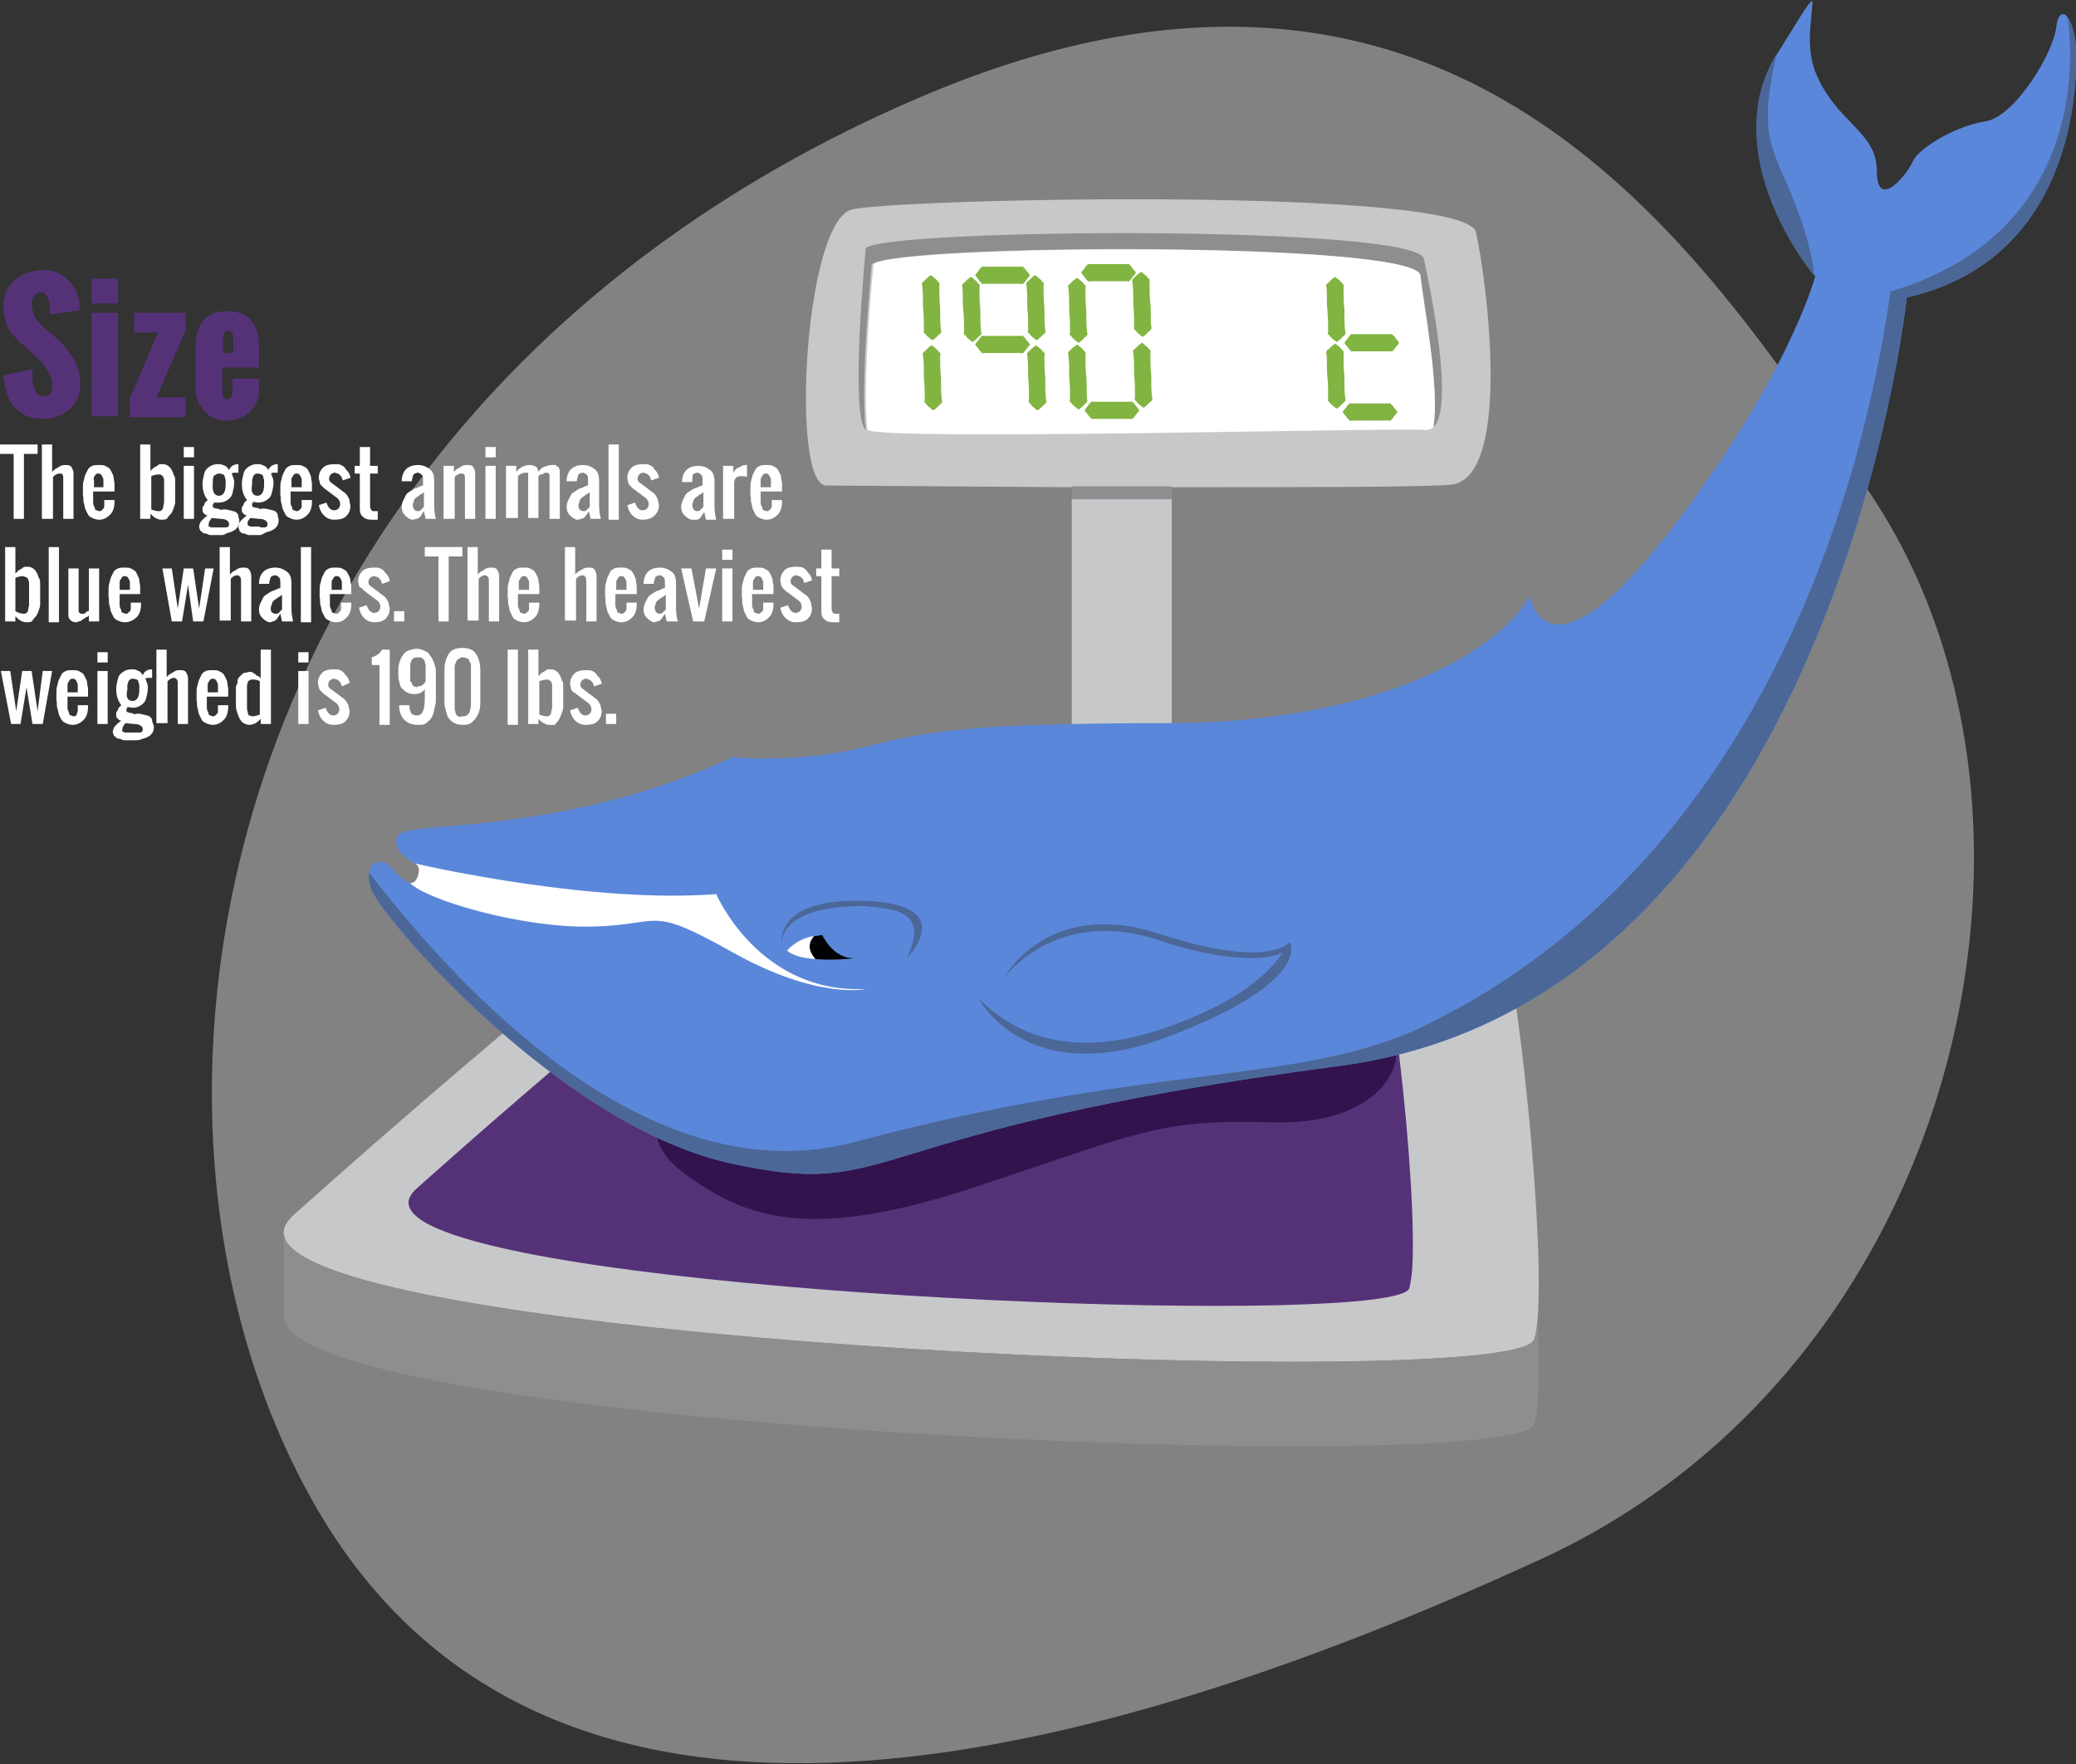 <?xml version="1.0" encoding="utf-8"?>
<!-- Generator: Adobe Illustrator 19.1.0, SVG Export Plug-In . SVG Version: 6.00 Build 0)  -->
<svg version="1.1" xmlns="http://www.w3.org/2000/svg" xmlns:xlink="http://www.w3.org/1999/xlink" x="0px" y="0px" width="242.9px"
	 height="206.4px" viewBox="0 0 242.9 206.4" enable-background="new 0 0 242.9 206.4" xml:space="preserve">
<rect x="0" y="0" width="242.9" height="206.4" fill="#333333" stroke="none"/>
<g id="bck">
	<path opacity="0.39" fill="#FFFFFF" d="M180.3,182.4c-56.8,26.1-117.8,39.8-143.9-7.1C17.8,141.9,20.3,90.6,53,51.2
		c13.1-15.8,31.2-29.8,54.6-39.8c65.3-28,93.4,22.3,109.5,43.9C244.6,92.3,230.6,159.3,180.3,182.4z"/>
</g>
<g id="scale">
	<path fill="#C7C8CA" d="M137.1,52v4.9c-3.9,0-7.8,0-11.7,0V52H137.1z"/>
	<path fill="#C7C8CA" d="M125.4,58.4c3.8,0,7.8,0,11.7,0v33.9h-11.7V58.4z"/>
	<path fill="#C7C8CA" d="M179.9,154.4c-0.1,1-0.2,1.8-0.4,2.3c-1.8,5.7-114.9,1.7-141-8.3c-3.4-1.3-5.3-2.7-5.3-4.2
		c0-0.7,0.4-1.4,1.2-2.1c0,0,45.1-40.5,56.9-45.5c11.8-5.1,77.3-0.3,81.3,2C176.4,100.6,180.9,142.6,179.9,154.4z"/>
	<path fill="#8C8E90" d="M179.5,166.6c-2,6.4-145.8,0.5-146.3-12.5V154l0-9.8c0,1.5,1.9,2.9,5.3,4.2c26.1,10,139.2,14,141,8.3
		c0.2-0.5,0.3-1.3,0.4-2.3C180.1,160.3,180.1,164.9,179.5,166.6z"/>
	<path fill="#553278" d="M165.2,148.9c-0.1,0.8-0.2,1.4-0.3,1.8c-1.4,4.5-91.9,1.4-112.8-6.6c-2.7-1-4.3-2.2-4.3-3.4
		c0-0.5,0.3-1.1,1-1.7c0,0,36.1-32.4,45.5-36.4c9.4-4,61.8-0.2,65.1,1.6C162.4,105.8,166,139.5,165.2,148.9z"/>
	<path fill="#C7C8CA" d="M174.4,44.7c-0.1,6.2-1.2,11.6-4.6,12c-3.2,0.3-17.5,0.3-32.7,0.3c-3.9,0-7.8,0-11.7,0
		c-15.3-0.1-28.7-0.2-28.7-0.2c-1.6,0-2.3-4.1-2.4-9.3c0-0.1,0-0.3,0-0.4c-0.1-9.2,1.9-21.8,5.4-22.6c5.7-1.3,72-2.7,73,2.7
		C173.3,29.8,174.5,37.7,174.4,44.7z"/>
	<path fill="#8C8E90" d="M137.1,56.9v1.5c-3.9,0-7.8,0-11.7,0v-1.5C129.3,56.9,133.2,56.9,137.1,56.9z"/>
	<path fill="#8C8E90" d="M167.7,50c0.8-4.5-1.2-14.8-1.7-17.8c-0.7-4-61-3.7-64-1.3c0,0-1.4,14.1-0.7,19.4c-1.9-1.6,0-21.3,0-21.3
		c3-2.3,64.7-2.7,65.3,1.3C167.4,33.9,170.2,47.7,167.7,50z"/>
	<path fill="#FFFFFF" d="M167.7,50c-0.2,0.2-0.6,0.3-0.9,0.3c-4-0.3-63.3,1.3-65.3,0c0,0,0,0,0,0c-0.7-5.3,0.7-19.4,0.7-19.4
		c2.9-2.3,63.3-2.7,64,1.3C166.5,35.2,168.5,45.5,167.7,50z"/>
	<g>
		<path fill="#81B441" d="M108.9,32.2c0,0,0.2,0.1,0.4,0.3c0.1,0.1,0.3,0.2,0.4,0.4c0.1,0.1,0.1,0.1,0.2,0.2c0.1,0.1,0,0.2,0,0.3
			c0,0.7,0,1.7,0.1,2.6c0,1,0,1.9,0.1,2.6c0,0.1,0.1,0.2,0,0.3c-0.1,0.1-0.1,0.2-0.2,0.2c-0.1,0.1-0.3,0.3-0.4,0.4
			c-0.2,0.2-0.4,0.3-0.4,0.3s-0.2-0.1-0.4-0.3c-0.1-0.1-0.3-0.2-0.4-0.4c-0.1-0.1-0.1-0.1-0.2-0.2c-0.1-0.1,0-0.2,0-0.3
			c0-0.7,0-1.7-0.1-2.6c0-1,0-1.9-0.1-2.6c0-0.1-0.1-0.2,0-0.3c0.1-0.1,0.1-0.2,0.2-0.2c0.1-0.1,0.3-0.3,0.4-0.4
			C108.7,32.3,108.9,32.2,108.9,32.2z"/>
	</g>
	<g>
		<path fill="#81B441" d="M109,40.4c0,0,0.2,0.1,0.4,0.3c0.1,0.1,0.3,0.2,0.4,0.4c0.1,0.1,0.1,0.1,0.2,0.2c0.1,0.1,0,0.2,0,0.3
			c0,0.7,0,1.7,0.1,2.6c0,1,0,1.9,0.1,2.6c0,0.1,0.1,0.2,0,0.3c-0.1,0.1-0.1,0.2-0.2,0.2c-0.1,0.1-0.3,0.3-0.4,0.4
			c-0.2,0.2-0.4,0.3-0.4,0.3s-0.2-0.1-0.4-0.3c-0.1-0.1-0.3-0.2-0.4-0.4c-0.1-0.1-0.1-0.1-0.2-0.2c-0.1-0.1,0-0.2,0-0.3
			c0-0.7,0-1.7-0.1-2.6c0-1,0-1.9-0.1-2.6c0-0.1-0.1-0.2,0-0.3c0.1-0.1,0.1-0.2,0.2-0.2c0.1-0.1,0.3-0.3,0.4-0.4
			C108.8,40.5,109,40.4,109,40.4z"/>
	</g>
	<g>
		<path fill="#81B441" d="M121.1,32.2c0,0,0.2,0.1,0.4,0.3c0.1,0.1,0.3,0.2,0.4,0.4c0.1,0.1,0.1,0.1,0.2,0.2c0.1,0.1,0,0.2,0,0.3
			c0,0.7,0,1.7,0.1,2.6c0,1,0,1.9,0.1,2.6c0,0.1,0.1,0.2,0,0.3c-0.1,0.1-0.1,0.2-0.2,0.2c-0.1,0.1-0.3,0.3-0.4,0.4
			c-0.2,0.2-0.4,0.3-0.4,0.3s-0.2-0.1-0.4-0.3c-0.1-0.1-0.3-0.2-0.4-0.4c-0.1-0.1-0.1-0.1-0.2-0.2c-0.1-0.1,0-0.2,0-0.3
			c0-0.7,0-1.7-0.1-2.6c0-1,0-1.9-0.1-2.6c0-0.1-0.1-0.2,0-0.3c0.1-0.1,0.1-0.2,0.2-0.2c0.1-0.1,0.3-0.3,0.4-0.4
			C120.9,32.3,121.1,32.2,121.1,32.2z"/>
	</g>
	<g>
		<path fill="#81B441" d="M113.6,32.4c0,0,0.2,0.1,0.4,0.3c0.1,0.1,0.3,0.2,0.4,0.4c0.1,0.1,0.1,0.1,0.2,0.2c0.1,0.1,0,0.2,0,0.3
			c0,0.7,0,1.7,0.1,2.6c0,1,0,1.9,0.1,2.6c0,0.1,0.1,0.2,0,0.3c-0.1,0.1-0.1,0.2-0.2,0.2c-0.1,0.1-0.3,0.3-0.4,0.4
			c-0.2,0.2-0.4,0.3-0.4,0.3s-0.2-0.1-0.4-0.3c-0.1-0.1-0.3-0.2-0.4-0.4c-0.1-0.1-0.1-0.1-0.2-0.2c-0.1-0.1,0-0.2,0-0.3
			c0-0.7,0-1.7-0.1-2.6s0-1.9-0.1-2.6c0-0.1-0.1-0.2,0-0.3c0.1-0.1,0.1-0.2,0.2-0.2c0.1-0.1,0.3-0.3,0.4-0.4
			C113.4,32.5,113.6,32.4,113.6,32.4z"/>
	</g>
	<g>
		<path fill="#81B441" d="M121.2,40.4c0,0,0.2,0.1,0.4,0.3c0.1,0.1,0.3,0.2,0.4,0.4c0.1,0.1,0.1,0.1,0.2,0.2c0.1,0.1,0,0.2,0,0.3
			c0,0.7,0,1.7,0.1,2.6c0,1,0,1.9,0.1,2.6c0,0.1,0.1,0.2,0,0.3c-0.1,0.1-0.1,0.2-0.2,0.2c-0.1,0.1-0.3,0.3-0.4,0.4
			c-0.2,0.2-0.4,0.3-0.4,0.3s-0.2-0.1-0.4-0.3c-0.1-0.1-0.3-0.2-0.4-0.4c-0.1-0.1-0.1-0.1-0.2-0.2c-0.1-0.1,0-0.2,0-0.3
			c0-0.7,0-1.7-0.1-2.6c0-1,0-1.9-0.1-2.6c0-0.1-0.1-0.2,0-0.3c0.1-0.1,0.1-0.2,0.2-0.2c0.1-0.1,0.3-0.3,0.4-0.4
			C121.1,40.5,121.2,40.4,121.2,40.4z"/>
	</g>
	<g>
		<path fill="#81B441" d="M114.1,32.2c0,0,0.1-0.2,0.3-0.4c0.1-0.1,0.2-0.3,0.3-0.4c0.1-0.1,0.1-0.1,0.2-0.2c0.1-0.1,0.1,0,0.2,0
			c0.6,0,1.4,0,2.2,0s1.6,0,2.2,0c0.1,0,0.1-0.1,0.2,0c0.1,0.1,0.1,0.2,0.2,0.2c0.1,0.1,0.2,0.3,0.3,0.4c0.2,0.2,0.3,0.4,0.3,0.4
			s-0.1,0.2-0.3,0.4c-0.1,0.1-0.2,0.3-0.3,0.4c-0.1,0.1-0.1,0.1-0.2,0.2c-0.1,0.1-0.1,0-0.2,0c-0.6,0-1.4,0-2.2,0
			c-0.8,0-1.6,0-2.2,0c-0.1,0-0.1,0.1-0.2,0c-0.1-0.1-0.1-0.2-0.2-0.2c-0.1-0.1-0.2-0.3-0.3-0.4C114.2,32.3,114.1,32.2,114.1,32.2z"
			/>
	</g>
	<g>
		<path fill="#81B441" d="M114.1,40.3c0,0,0.1-0.2,0.3-0.4c0.1-0.1,0.2-0.3,0.3-0.4c0.1-0.1,0.1-0.1,0.2-0.2c0.1-0.1,0.1,0,0.2,0
			c0.6,0,1.4,0,2.2,0c0.8,0,1.6,0,2.2,0c0.1,0,0.1-0.1,0.2,0c0.1,0.1,0.1,0.2,0.2,0.2c0.1,0.1,0.2,0.3,0.3,0.4
			c0.2,0.2,0.3,0.4,0.3,0.4s-0.1,0.2-0.3,0.4c-0.1,0.1-0.2,0.3-0.3,0.4c-0.1,0.1-0.1,0.1-0.2,0.2c-0.1,0.1-0.1,0-0.2,0
			c-0.6,0-1.4,0-2.2,0c-0.8,0-1.6,0-2.2,0c-0.1,0-0.1,0.1-0.2,0c-0.1-0.1-0.1-0.2-0.2-0.2c-0.1-0.1-0.2-0.3-0.3-0.4
			C114.2,40.5,114.1,40.3,114.1,40.3z"/>
	</g>
	<g>
		<path fill="#81B441" d="M133.5,31.8c0,0,0.2,0.1,0.4,0.3c0.1,0.1,0.3,0.2,0.4,0.4c0.1,0.1,0.1,0.1,0.2,0.2c0.1,0.1,0,0.2,0,0.3
			c0,0.7,0,1.7,0.1,2.6s0,1.9,0.1,2.6c0,0.1,0.1,0.2,0,0.3c-0.1,0.1-0.1,0.2-0.2,0.2c-0.1,0.1-0.3,0.3-0.4,0.4
			c-0.2,0.2-0.4,0.3-0.4,0.3s-0.2-0.1-0.4-0.3c-0.1-0.1-0.3-0.2-0.4-0.4c-0.1-0.1-0.1-0.1-0.2-0.2c-0.1-0.1,0-0.2,0-0.3
			c0-0.7,0-1.7-0.1-2.6c0-1,0-1.9-0.1-2.6c0-0.1-0.1-0.2,0-0.3c0.1-0.1,0.1-0.2,0.2-0.2c0.1-0.1,0.3-0.3,0.4-0.4
			C133.3,32,133.5,31.8,133.5,31.8z"/>
	</g>
	<g>
		<path fill="#81B441" d="M126,32.5c0,0,0.2,0.1,0.4,0.3c0.1,0.1,0.3,0.2,0.4,0.4c0.1,0.1,0.1,0.1,0.2,0.2c0.1,0.1,0,0.2,0,0.3
			c0,0.7,0,1.7,0.1,2.6c0,1,0,1.9,0.1,2.6c0,0.1,0.1,0.2,0,0.3c-0.1,0.1-0.1,0.2-0.2,0.2c-0.1,0.1-0.3,0.3-0.4,0.4
			c-0.2,0.2-0.4,0.3-0.4,0.3s-0.2-0.1-0.4-0.3c-0.1-0.1-0.3-0.2-0.4-0.4c-0.1-0.1-0.1-0.1-0.2-0.2c-0.1-0.1,0-0.2,0-0.3
			c0-0.7,0-1.7-0.1-2.6c0-1,0-1.9-0.1-2.6c0-0.1-0.1-0.2,0-0.3c0.1-0.1,0.1-0.2,0.2-0.2c0.1-0.1,0.3-0.3,0.4-0.4
			C125.9,32.6,126,32.5,126,32.5z"/>
	</g>
	<g>
		<path fill="#81B441" d="M133.6,40.1c0,0,0.2,0.1,0.4,0.3c0.1,0.1,0.3,0.2,0.4,0.4c0.1,0.1,0.1,0.1,0.2,0.2c0.1,0.1,0,0.2,0,0.3
			c0,0.7,0,1.7,0.1,2.6c0,1,0,1.9,0.1,2.6c0,0.1,0.1,0.2,0,0.3c-0.1,0.1-0.1,0.2-0.2,0.2c-0.1,0.1-0.3,0.3-0.4,0.4
			c-0.2,0.2-0.4,0.3-0.4,0.3s-0.2-0.1-0.4-0.3c-0.1-0.1-0.3-0.2-0.4-0.4c-0.1-0.1-0.1-0.1-0.2-0.2c-0.1-0.1,0-0.2,0-0.3
			c0-0.7,0-1.7-0.1-2.6c0-1,0-1.9-0.1-2.6c0-0.1-0.1-0.2,0-0.3c0.1-0.1,0.1-0.2,0.2-0.2c0.1-0.1,0.3-0.3,0.4-0.4
			C133.5,40.2,133.6,40.1,133.6,40.1z"/>
	</g>
	<g>
		<path fill="#81B441" d="M126,40.3c0,0,0.2,0.1,0.4,0.3c0.1,0.1,0.3,0.2,0.4,0.4c0.1,0.1,0.1,0.1,0.2,0.2c0.1,0.1,0,0.2,0,0.3
			c0,0.7,0,1.7,0.1,2.6s0,1.9,0.1,2.6c0,0.1,0.1,0.2,0,0.3c-0.1,0.1-0.1,0.2-0.2,0.2c-0.1,0.1-0.3,0.3-0.4,0.4
			c-0.2,0.2-0.4,0.3-0.4,0.3s-0.2-0.1-0.4-0.3c-0.1-0.1-0.3-0.2-0.4-0.4c-0.1-0.1-0.1-0.1-0.2-0.2c-0.1-0.1,0-0.2,0-0.3
			c0-0.7,0-1.7-0.1-2.6c0-1,0-1.9-0.1-2.6c0-0.1-0.1-0.2,0-0.3c0.1-0.1,0.1-0.2,0.2-0.2c0.1-0.1,0.3-0.3,0.4-0.4
			C125.9,40.5,126,40.3,126,40.3z"/>
	</g>
	<g>
		<path fill="#81B441" d="M126.5,31.9c0,0,0.1-0.2,0.3-0.4c0.1-0.1,0.2-0.3,0.3-0.4c0.1-0.1,0.1-0.1,0.2-0.2c0.1-0.1,0.1,0,0.2,0
			c0.6,0,1.4,0,2.2,0c0.8,0,1.6,0,2.2,0c0.1,0,0.1-0.1,0.2,0c0.1,0.1,0.1,0.2,0.2,0.2c0.1,0.1,0.2,0.3,0.3,0.4
			c0.2,0.2,0.3,0.4,0.3,0.4s-0.1,0.2-0.3,0.4c-0.1,0.1-0.2,0.3-0.3,0.4c-0.1,0.1-0.1,0.1-0.2,0.2c-0.1,0.1-0.1,0-0.2,0
			c-0.6,0-1.4,0-2.2,0s-1.6,0-2.2,0c-0.1,0-0.1,0.1-0.2,0c-0.1-0.1-0.1-0.2-0.2-0.2c-0.1-0.1-0.2-0.3-0.3-0.4
			C126.6,32,126.5,31.9,126.5,31.9z"/>
	</g>
	<g>
		<path fill="#81B441" d="M126.9,48c0,0,0.1-0.2,0.3-0.4c0.1-0.1,0.2-0.3,0.3-0.4c0.1-0.1,0.1-0.1,0.2-0.2c0.1-0.1,0.1,0,0.2,0
			c0.6,0,1.4,0,2.2,0c0.8,0,1.6,0,2.2,0c0.1,0,0.1-0.1,0.2,0c0.1,0.1,0.1,0.2,0.2,0.2c0.1,0.1,0.2,0.3,0.3,0.4
			c0.2,0.2,0.3,0.4,0.3,0.4s-0.1,0.2-0.3,0.4c-0.1,0.1-0.2,0.3-0.3,0.4c-0.1,0.1-0.1,0.1-0.2,0.2c-0.1,0.1-0.1,0-0.2,0
			c-0.6,0-1.4,0-2.2,0s-1.6,0-2.2,0c-0.1,0-0.1,0.1-0.2,0c-0.1-0.1-0.1-0.2-0.2-0.2c-0.1-0.1-0.2-0.3-0.3-0.4
			C127,48.2,126.9,48,126.9,48z"/>
	</g>
	<g>
		<path fill="#81B441" d="M156.2,32.4c0,0,0.2,0.1,0.4,0.3c0.1,0.1,0.3,0.2,0.4,0.4c0.1,0.1,0.1,0.1,0.2,0.2c0.1,0.1,0,0.2,0,0.3
			c0,0.7,0,1.7,0.1,2.6c0,1,0,1.9,0.1,2.6c0,0.1,0.1,0.2,0,0.3c-0.1,0.1-0.1,0.2-0.2,0.2c-0.1,0.1-0.3,0.3-0.4,0.4
			c-0.2,0.2-0.4,0.3-0.4,0.3s-0.2-0.1-0.4-0.3c-0.1-0.1-0.3-0.2-0.4-0.4c-0.1-0.1-0.1-0.1-0.2-0.2c-0.1-0.1,0-0.2,0-0.3
			c0-0.7,0-1.7-0.1-2.6s0-1.9-0.1-2.6c0-0.1-0.1-0.2,0-0.3c0.1-0.1,0.1-0.2,0.2-0.2c0.1-0.1,0.3-0.3,0.4-0.4
			C156,32.5,156.2,32.4,156.2,32.4z"/>
	</g>
	<g>
		<path fill="#81B441" d="M156.2,40.2c0,0,0.2,0.1,0.4,0.3c0.1,0.1,0.3,0.2,0.4,0.4c0.1,0.1,0.1,0.1,0.2,0.2c0.1,0.1,0,0.2,0,0.3
			c0,0.7,0,1.7,0.1,2.6c0,1,0,1.9,0.1,2.6c0,0.1,0.1,0.2,0,0.3c-0.1,0.1-0.1,0.2-0.2,0.2c-0.1,0.1-0.3,0.3-0.4,0.4
			c-0.2,0.2-0.4,0.3-0.4,0.3s-0.2-0.1-0.4-0.3c-0.1-0.1-0.3-0.2-0.4-0.4c-0.1-0.1-0.1-0.1-0.2-0.2c-0.1-0.1,0-0.2,0-0.3
			c0-0.7,0-1.7-0.1-2.6s0-1.9-0.1-2.6c0-0.1-0.1-0.2,0-0.3c0.1-0.1,0.1-0.2,0.2-0.2c0.1-0.1,0.3-0.3,0.4-0.4
			C156,40.4,156.2,40.2,156.2,40.2z"/>
	</g>
	<g>
		<path fill="#81B441" d="M157.3,40.1c0,0,0.1-0.2,0.3-0.4c0.1-0.1,0.2-0.3,0.3-0.4c0.1-0.1,0.1-0.1,0.2-0.2c0.1-0.1,0.1,0,0.2,0
			c0.6,0,1.4,0,2.2,0c0.8,0,1.6,0,2.2,0c0.1,0,0.1-0.1,0.2,0c0.1,0.1,0.1,0.2,0.2,0.2c0.1,0.1,0.2,0.3,0.3,0.4
			c0.2,0.2,0.3,0.4,0.3,0.4s-0.1,0.2-0.3,0.4c-0.1,0.1-0.2,0.3-0.3,0.4c-0.1,0.1-0.1,0.1-0.2,0.2c-0.1,0.1-0.1,0-0.2,0
			c-0.6,0-1.4,0-2.2,0c-0.8,0-1.6,0-2.2,0c-0.1,0-0.1,0.1-0.2,0c-0.1-0.1-0.1-0.2-0.2-0.2c-0.1-0.1-0.2-0.3-0.3-0.4
			C157.4,40.3,157.3,40.1,157.3,40.1z"/>
	</g>
	<g>
		<path fill="#81B441" d="M157.1,48.2c0,0,0.1-0.2,0.3-0.4c0.1-0.1,0.2-0.3,0.3-0.4c0.1-0.1,0.1-0.1,0.2-0.2c0.1-0.1,0.1,0,0.2,0
			c0.6,0,1.4,0,2.2,0c0.8,0,1.6,0,2.2,0c0.1,0,0.1-0.1,0.2,0c0.1,0.1,0.1,0.2,0.2,0.2c0.1,0.1,0.2,0.3,0.3,0.4
			c0.2,0.2,0.3,0.4,0.3,0.4s-0.1,0.2-0.3,0.4c-0.1,0.1-0.2,0.3-0.3,0.4c-0.1,0.1-0.1,0.1-0.2,0.2c-0.1,0.1-0.1,0-0.2,0
			c-0.6,0-1.4,0-2.2,0c-0.8,0-1.6,0-2.2,0c-0.1,0-0.1,0.1-0.2,0c-0.1-0.1-0.1-0.2-0.2-0.2c-0.1-0.1-0.2-0.3-0.3-0.4
			C157.2,48.4,157.1,48.2,157.1,48.2z"/>
	</g>
	<path fill="#33134D" d="M79.6,127.6c0,0-6.6,4.5,0.5,9.7s14.5,8,33.9,1.6s21.5-8,34.9-7.6s16.9-8.1,13-11.7
		C157.8,116,79.6,127.6,79.6,127.6z"/>
</g>
<g id="moth">
	<g>
		<path fill="#5B87DA" d="M242.9,8c-0.2,6-2.2,22.8-19.8,26.8c0,0-8.7,82.3-66.4,89.9c-57.7,7.6-51.1,15.8-71.2,11.4
			c-20.1-4.4-41.2-29.1-42.1-32.2c-0.2-0.7-0.3-1.3-0.2-1.8c0.1-0.7,0.4-1.1,0.9-1.2c0.5-0.2,1.1,0,1.5,0.4c0.7,0.8,1.7,1.9,2.5,2
			c0.1,0,0.3,0,0.4-0.1c0.1,0,0.2-0.1,0.3-0.3c0.1-0.1,0.1-0.2,0.2-0.3l0,0c0.2-0.5,0.2-0.8,0.2-1c0-0.1,0-0.1,0-0.2
			c0-0.1-0.1-0.2-0.1-0.2c-0.1-0.1-0.2-0.2-0.4-0.2c0,0,0,0,0,0c-0.1,0-0.1,0-0.1,0c0,0-0.1,0-0.1,0s-2.8-1.4-2-3.1
			c0-0.1,0.1-0.2,0.1-0.2c0.2-0.3,1-0.5,2.3-0.7c5.6-0.7,20.2-0.8,36.8-8.4c0,0,7.6,0.7,15-1.1c7.4-1.8,11.4-2.9,35.7-2.9
			s38.8-8.1,42.6-14.9c0,0,1.8,11.1,16-7.1s17.4-30.3,17.4-30.3s-0.4-0.5-1-1.3c-2.1-2.9-6.6-10.3-5.7-18.1c0.2-2.2,1-4.5,2.3-6.7
			c2.1-3.4,3.2-5.2,3.7-5.8c0.6-0.8,0.3,0.2,0.2,1.9c-0.2,1.7-0.3,4,0.5,6.1c2.4,6,7.2,6.9,7.2,11.6c0,4.7,3.5,0.5,4.2-1.1
			c0.7-1.6,5.1-4.2,8.5-4.7c3.4-0.5,8-8,8.3-11.1c0.2-1.5,0.8-1.8,1.3-1.1h0c0.4,0.5,0.8,1.7,1,3.3v0C242.9,6.1,242.9,7,242.9,8z"/>
		<path fill="#FFFFFF" d="M101.3,115.7c0,0-5.6,1.3-15.6-4.3c-10-5.6-8-3.2-16.4-3c-8.4,0.2-19.6-3.2-21.3-5.1
			c0.3,0,0.6-0.1,0.8-0.6c0.5-1.2,0-1.6-0.3-1.7c2.1,0.5,21.1,4.7,35.3,3.6C83.8,104.6,88.8,116.3,101.3,115.7z"/>
		<path fill="#4B6798" d="M114.5,116.8c0,0,5.6,10.9,22.4,4.4c16.9-6.5,14-11,14-11s-2.3,3.3-15.4-1c-13.1-4.2-18.1,5.3-18.1,5.3
			s5.9-8.4,17.9-4.6c5.7,2,12.1,2.9,14.8,1.5c-1.7,2.6-5.1,5.4-11,7.8C133.3,121.6,122.6,125,114.5,116.8z"/>
		<path fill="#4B6798" d="M106.1,112.1c0,0,6.3-6.3-4.8-6.7s-9.8,5.2-9.8,5.2s-0.9-4.7,9.8-4.6C104.9,106.4,108.7,106.6,106.1,112.1
			z"/>
		<path fill="#010101" d="M100,112.1c0,0-2.4,0.3-4.6,0.1c-0.4-0.4-1.2-1.5-0.1-2.7c0,0,0.1,0,0.1,0c0.3,0,0.5-0.1,0.8-0.1
			C96.2,109.3,97.4,112.2,100,112.1z"/>
		<path fill="#FFFFFF" d="M95.4,112.2c-1.4-0.1-2.7-0.4-3.3-1c0,0,1-1.3,3.1-1.7C94.2,110.7,95,111.7,95.4,112.2z"/>
	</g>
	<path fill="#4B6798" d="M212.3,32.3c0,0-0.4-0.5-1-1.3c-2.1-2.9-6.6-10.3-5.7-18.1c0.2-2.2,1-4.5,2.3-6.7
		c-2.1,9.2-0.8,10.7,1.6,16.3C212.1,28.7,212.3,32.3,212.3,32.3z"/>
	<path fill="#4B6798" d="M242.9,8c-0.2,6-2.2,22.8-19.8,26.8c0,0-8.7,82.3-66.4,89.9c-57.7,7.6-51.1,15.8-71.2,11.4
		c-20.1-4.4-41.2-29.1-42.1-32.2c-0.2-0.7-0.3-1.3-0.2-1.8c11.7,15.2,33.5,37.7,56.8,31.5c34.4-9.2,50.9-6.7,65.4-13
		c47-21.8,54.5-78.2,55.8-86.5C246.4,26.6,241.9,2,241.9,2h0c0.4,0.5,0.8,1.7,1,3.3v0C242.9,6.1,242.9,7,242.9,8z"/>
</g>
<g id="text">
	<g>
		<rect x="0" y="32" fill="none" width="108.8" height="68.8"/>
		<path fill="#553278" d="M0.4,43.9l3.4-0.7c0,0.3,0,0.6,0,0.9c0,0.3,0,0.5,0.1,0.8c0.1,0.3,0.1,0.6,0.2,0.8
			c0.1,0.2,0.2,0.4,0.4,0.5c0.2,0.1,0.4,0.2,0.6,0.2c0.7,0,1-0.4,1-1.3c0-1.2-0.7-2.3-2-3.5l-1-0.9c-0.3-0.3-0.6-0.5-0.8-0.7
			c-0.2-0.2-0.4-0.4-0.7-0.8C1.3,39,1.1,38.7,1,38.4c-0.2-0.3-0.3-0.6-0.4-1.1c-0.1-0.4-0.2-0.9-0.2-1.3c0-1.4,0.4-2.4,1.3-3.2
			c0.9-0.8,2-1.2,3.4-1.2c1.2,0,2.2,0.4,3,1.3c0.8,0.8,1.2,1.9,1.2,3l0,0.1c0,0.1,0,0.2,0,0.3l-3.5,0.5c0-0.1,0-0.2,0-0.3
			c0-0.1,0-0.3,0-0.4c0-0.2,0-0.4,0-0.6c0-0.2-0.1-0.4-0.2-0.6c-0.1-0.2-0.2-0.4-0.3-0.5c-0.1-0.1-0.3-0.2-0.5-0.2
			c-0.4,0-0.6,0.1-0.8,0.4c-0.2,0.3-0.3,0.6-0.3,1c0,0.3,0.1,0.7,0.2,1C4,37,4.2,37.3,4.4,37.5C4.6,37.8,4.8,38,5,38.2
			c0.2,0.2,0.4,0.4,0.7,0.6c0.3,0.3,0.5,0.4,0.7,0.6c0.5,0.4,0.9,0.8,1.2,1.2c0.3,0.4,0.6,0.8,0.9,1.2c0.3,0.5,0.5,1,0.7,1.5
			c0.1,0.5,0.2,1.1,0.2,1.7c0,1.2-0.4,2.1-1.3,2.9c-0.8,0.7-1.8,1.1-3,1.1c-0.8,0-1.5-0.1-2.1-0.4C2.5,48.3,2,48,1.6,47.5
			c-0.4-0.5-0.7-1-0.8-1.6C0.6,45.3,0.5,44.6,0.4,43.9z"/>
		<path fill="#553278" d="M10.7,35.5v-2.9h3.1v2.9H10.7z M10.7,48.7V36.6h3.1v12.1H10.7z"/>
		<path fill="#553278" d="M15.2,48.7v-2.1l3.3-7.7h-2.8v-2.3h6v2.1l-3.4,7.8h3.4v2.3H15.2z"/>
		<path fill="#553278" d="M22.9,45.6v-5.1c0-1.3,0.3-2.3,0.9-3c0.6-0.7,1.5-1.1,2.8-1.1c1.3,0,2.2,0.4,2.8,1.1
			c0.6,0.7,0.9,1.7,0.9,3v2.5h-4.3v2.7c0,0.7,0.2,1,0.6,1c0.4,0,0.6-0.4,0.6-1.1v-1.3h3.1v1.4c0,1-0.4,1.8-1.1,2.5
			c-0.7,0.6-1.6,1-2.6,1s-1.9-0.3-2.6-1C23.3,47.4,22.9,46.6,22.9,45.6z M26.1,41.3h1.2v-1.7c0-0.6-0.2-0.9-0.6-0.9
			c-0.4,0-0.6,0.3-0.6,0.9V41.3z"/>
		<path fill="#FFFFFF" d="M1.6,60.7v-7.6H0V52h4.4v1.1H2.8v7.6H1.6z"/>
		<path fill="#FFFFFF" d="M4.9,60.7V52h1.2v3.2c0.2-0.2,0.3-0.3,0.5-0.4s0.3-0.2,0.5-0.3s0.4-0.1,0.7-0.1c0.3,0,0.5,0.1,0.6,0.3
			s0.2,0.4,0.2,0.7v5.3H7.4V56c0-0.2,0-0.4-0.1-0.5S7.2,55.4,7,55.4c-0.3,0-0.5,0.1-0.8,0.4v4.9H4.9z"/>
		<path fill="#FFFFFF" d="M11.6,60.8c-0.3,0-0.6-0.1-0.8-0.2s-0.4-0.2-0.5-0.4s-0.2-0.4-0.3-0.6s-0.1-0.5-0.2-0.8s0-0.6-0.1-0.9
			c0-0.3,0-0.5,0-0.8c0-0.3,0-0.6,0.1-0.9s0.1-0.5,0.2-0.7s0.2-0.4,0.3-0.6s0.3-0.3,0.5-0.4s0.5-0.1,0.8-0.1c0.3,0,0.5,0,0.7,0.1
			s0.4,0.2,0.5,0.3s0.2,0.3,0.3,0.5s0.2,0.4,0.2,0.6s0.1,0.5,0.1,0.7s0,0.5,0,0.8v0.1h-2.5v0.3c0,0,0,0.1,0,0.2c0,0.1,0,0.2,0,0.4
			s0,0.3,0,0.4s0,0.2,0.1,0.4s0.1,0.2,0.1,0.3s0.1,0.2,0.2,0.2s0.2,0.1,0.3,0.1c0.1,0,0.2,0,0.3-0.1s0.1-0.1,0.2-0.2
			s0.1-0.2,0.1-0.3s0-0.2,0-0.4v-0.3h1.2v0.2c0,0.7-0.2,1.2-0.5,1.5S12.2,60.8,11.6,60.8z M10.9,57h1.2v-0.4c0-0.2,0-0.3,0-0.4
			s0-0.2-0.1-0.4s-0.1-0.2-0.2-0.3s-0.2-0.1-0.3-0.1c-0.1,0-0.2,0-0.3,0.1s-0.1,0.2-0.2,0.3S11,56.1,11,56.2s0,0.3,0,0.4V57z"/>
		<path fill="#FFFFFF" d="M18.9,60.8c-0.3,0-0.5-0.1-0.7-0.2s-0.4-0.3-0.6-0.5v0.6h-1.2V52h1.2v3.1c0.1-0.1,0.2-0.2,0.3-0.3
			s0.1-0.1,0.3-0.2s0.2-0.1,0.3-0.2s0.3-0.1,0.4-0.1c0.2,0,0.4,0,0.6,0.1s0.3,0.2,0.4,0.3s0.2,0.3,0.3,0.5s0.1,0.4,0.2,0.5
			s0.1,0.4,0.1,0.7s0,0.5,0,0.7s0,0.4,0,0.7v0.1c0,0.3,0,0.5,0,0.8s-0.1,0.5-0.2,0.8S20.1,60,20,60.1s-0.3,0.3-0.4,0.5
			S19.1,60.8,18.9,60.8z M18.6,59.8c0.1,0,0.2,0,0.3-0.1s0.2-0.2,0.2-0.4s0.1-0.4,0.1-0.5s0-0.4,0-0.6c0-0.2,0-0.4,0-0.7
			s0-0.5,0-0.7s0-0.3,0-0.4s0-0.2,0-0.3s-0.1-0.2-0.1-0.3s-0.1-0.1-0.2-0.2s-0.2-0.1-0.3-0.1c-0.3,0-0.7,0.1-0.9,0.2v3.9
			C17.9,59.7,18.3,59.8,18.6,59.8z"/>
		<path fill="#FFFFFF" d="M21.5,53.5v-1.2h1.2v1.2H21.5z M21.5,60.7v-6.2h1.2v6.2H21.5z"/>
		<path fill="#FFFFFF" d="M25.9,62.6c-0.2,0-0.3,0-0.4,0s-0.2,0-0.4,0s-0.3,0-0.4,0s-0.2,0-0.4-0.1s-0.3-0.1-0.4-0.1
			s-0.2-0.1-0.3-0.2s-0.2-0.1-0.2-0.2s-0.1-0.2-0.1-0.3c0-0.3,0.1-0.6,0.3-0.8s0.4-0.4,0.7-0.6c-0.2,0-0.3-0.1-0.4-0.2
			s-0.2-0.2-0.2-0.3c0-0.1,0-0.1,0-0.2s0-0.1,0-0.2s0-0.1,0.1-0.2s0.1-0.1,0.1-0.2s0.1-0.1,0.1-0.2s0.1-0.1,0.1-0.1s0.1-0.1,0.1-0.1
			s0.1-0.1,0.1-0.1c-0.4-0.5-0.6-1.1-0.6-1.9c0-0.4,0.1-0.8,0.2-1.2s0.3-0.6,0.6-0.8s0.6-0.3,1-0.3c0.2,0,0.4,0,0.6,0.1
			s0.3,0.1,0.4,0.2s0.2,0.2,0.3,0.4c0.2-0.5,0.6-0.7,1.1-0.7c0,0,0,0,0,0s0,0,0,0s0,0,0,0v1c0,0,0,0-0.1,0c-0.1,0-0.2,0-0.3,0
			s-0.2,0-0.2,0s-0.2,0.1-0.2,0.1c0.1,0.1,0.1,0.3,0.2,0.5s0.1,0.4,0.1,0.6c0,0.4-0.1,0.8-0.2,1.2s-0.3,0.6-0.6,0.8s-0.6,0.3-1,0.3
			L25,58.8c0,0,0,0,0,0.1s0,0.1-0.1,0.1s0,0.1,0,0.1s0,0.1,0,0.1c0,0.1,0,0.2,0.1,0.2s0.2,0.1,0.3,0.1s0.3,0,0.4,0.1s0.3,0,0.4,0
			s0.3,0,0.3,0c0.2,0,0.4,0.1,0.5,0.1s0.3,0.1,0.4,0.1s0.3,0.1,0.4,0.2s0.2,0.2,0.2,0.4s0.1,0.3,0.1,0.5c0,0.2,0,0.4-0.1,0.6
			s-0.2,0.3-0.3,0.4s-0.3,0.2-0.5,0.3s-0.4,0.1-0.6,0.2S26.2,62.6,25.9,62.6z M25.9,61.7c0.1,0,0.2,0,0.2,0s0.2,0,0.2,0s0.2,0,0.2,0
			s0.1,0,0.2-0.1s0.1-0.1,0.1-0.1s0-0.1,0-0.2c0-0.3-0.3-0.6-1-0.6l-1-0.1c-0.1,0.1-0.2,0.2-0.3,0.4s-0.1,0.4-0.1,0.5
			c0,0.1,0,0.1,0.1,0.1s0.1,0.1,0.2,0.1s0.1,0,0.2,0s0.2,0,0.3,0s0.2,0,0.3,0s0.2,0,0.3,0S25.9,61.7,25.9,61.7z M25.6,58
			c0.5,0,0.8-0.4,0.8-1.3c0-0.2,0-0.3,0-0.5s-0.1-0.3-0.1-0.4s-0.1-0.3-0.2-0.3s-0.2-0.1-0.4-0.1c-0.2,0-0.3,0-0.4,0.1
			S25,55.6,25,55.7s-0.1,0.3-0.1,0.4s0,0.3,0,0.5C24.8,57.5,25.1,58,25.6,58z"/>
		<path fill="#FFFFFF" d="M30.4,62.6c-0.2,0-0.3,0-0.4,0s-0.2,0-0.4,0s-0.3,0-0.4,0s-0.2,0-0.4-0.1s-0.3-0.1-0.4-0.1
			s-0.2-0.1-0.3-0.2S28,62.1,28,62s-0.1-0.2-0.1-0.3c0-0.3,0.1-0.6,0.3-0.8s0.4-0.4,0.7-0.6c-0.2,0-0.3-0.1-0.4-0.2
			s-0.2-0.2-0.2-0.3c0-0.1,0-0.1,0-0.2s0-0.1,0-0.2s0-0.1,0.1-0.2s0.1-0.1,0.1-0.2s0.1-0.1,0.1-0.2s0.1-0.1,0.1-0.1s0.1-0.1,0.1-0.1
			s0.1-0.1,0.1-0.1c-0.4-0.5-0.6-1.1-0.6-1.9c0-0.4,0.1-0.8,0.2-1.2s0.3-0.6,0.6-0.8s0.6-0.3,1-0.3c0.2,0,0.4,0,0.6,0.1
			s0.3,0.1,0.4,0.2s0.2,0.2,0.3,0.4c0.2-0.5,0.6-0.7,1.1-0.7c0,0,0,0,0,0s0,0,0,0s0,0,0,0v1c0,0,0,0-0.1,0c-0.1,0-0.2,0-0.3,0
			s-0.2,0-0.2,0s-0.2,0.1-0.2,0.1c0.1,0.1,0.1,0.3,0.2,0.5s0.1,0.4,0.1,0.6c0,0.4-0.1,0.8-0.2,1.2s-0.3,0.6-0.6,0.8s-0.6,0.3-1,0.3
			l-0.6-0.1c0,0,0,0,0,0.1s0,0.1-0.1,0.1s0,0.1,0,0.1s0,0.1,0,0.1c0,0.1,0,0.2,0.1,0.2s0.2,0.1,0.3,0.1s0.3,0,0.4,0.1s0.3,0,0.4,0
			s0.3,0,0.3,0c0.2,0,0.4,0.1,0.5,0.1s0.3,0.1,0.4,0.1s0.3,0.1,0.4,0.2s0.2,0.2,0.2,0.4s0.1,0.3,0.1,0.5c0,0.2,0,0.4-0.1,0.6
			s-0.2,0.3-0.3,0.4s-0.3,0.2-0.5,0.3s-0.4,0.1-0.6,0.2S30.6,62.6,30.4,62.6z M30.4,61.7c0.1,0,0.2,0,0.2,0s0.2,0,0.2,0s0.2,0,0.2,0
			s0.1,0,0.2-0.1s0.1-0.1,0.1-0.1s0-0.1,0-0.2c0-0.3-0.3-0.6-1-0.6l-1-0.1c-0.1,0.1-0.2,0.2-0.3,0.4S29,61.2,29,61.4
			c0,0.1,0,0.1,0.1,0.1s0.1,0.1,0.2,0.1s0.1,0,0.2,0s0.2,0,0.3,0s0.2,0,0.3,0s0.2,0,0.3,0S30.4,61.7,30.4,61.7z M30.1,58
			c0.5,0,0.8-0.4,0.8-1.3c0-0.2,0-0.3,0-0.5s-0.1-0.3-0.1-0.4s-0.1-0.3-0.2-0.3s-0.2-0.1-0.4-0.1c-0.2,0-0.3,0-0.4,0.1
			s-0.2,0.2-0.2,0.3s-0.1,0.3-0.1,0.4s0,0.3,0,0.5C29.3,57.5,29.6,58,30.1,58z"/>
		<path fill="#FFFFFF" d="M34.7,60.8c-0.3,0-0.6-0.1-0.8-0.2s-0.4-0.2-0.5-0.4s-0.2-0.4-0.3-0.6s-0.1-0.5-0.2-0.8s0-0.6-0.1-0.9
			c0-0.3,0-0.5,0-0.8c0-0.3,0-0.6,0.1-0.9s0.1-0.5,0.2-0.7s0.2-0.4,0.3-0.6s0.3-0.3,0.5-0.4s0.5-0.1,0.8-0.1c0.3,0,0.5,0,0.7,0.1
			s0.4,0.2,0.5,0.3s0.2,0.3,0.3,0.5s0.2,0.4,0.2,0.6s0.1,0.5,0.1,0.7s0,0.5,0,0.8v0.1h-2.5v0.3c0,0,0,0.1,0,0.2c0,0.1,0,0.2,0,0.4
			s0,0.3,0,0.4s0,0.2,0.1,0.4s0.1,0.2,0.1,0.3s0.1,0.2,0.2,0.2s0.2,0.1,0.3,0.1c0.1,0,0.2,0,0.3-0.1s0.1-0.1,0.2-0.2
			s0.1-0.2,0.1-0.3s0-0.2,0-0.4v-0.3h1.2v0.2c0,0.7-0.2,1.2-0.5,1.5S35.3,60.8,34.7,60.8z M34.1,57h1.2v-0.4c0-0.2,0-0.3,0-0.4
			s0-0.2-0.1-0.4s-0.1-0.2-0.2-0.3s-0.2-0.1-0.3-0.1c-0.1,0-0.2,0-0.3,0.1s-0.1,0.2-0.2,0.3s-0.1,0.3-0.1,0.4s0,0.3,0,0.4V57z"/>
		<path fill="#FFFFFF" d="M39.1,60.8c-0.5,0-0.9-0.2-1.2-0.5s-0.5-0.7-0.6-1.2l0.9-0.3c0.2,0.6,0.5,0.9,0.9,0.9
			c0.2,0,0.4-0.1,0.5-0.2s0.2-0.3,0.2-0.5c0-0.3-0.1-0.5-0.3-0.7l-1.2-0.9c-0.1-0.1-0.3-0.2-0.4-0.3s-0.2-0.2-0.3-0.3
			s-0.2-0.3-0.2-0.4s-0.1-0.3-0.1-0.5c0-0.5,0.2-0.9,0.5-1.2s0.8-0.4,1.4-0.4c0.3,0,0.5,0,0.7,0.1s0.4,0.2,0.5,0.4s0.3,0.3,0.4,0.5
			s0.2,0.4,0.2,0.6l-0.9,0.3c0-0.1-0.1-0.2-0.1-0.3s-0.1-0.2-0.2-0.3s-0.2-0.2-0.3-0.2s-0.2-0.1-0.3-0.1c-0.2,0-0.4,0.1-0.5,0.2
			s-0.2,0.3-0.2,0.5c0,0.2,0.1,0.4,0.3,0.5l1.2,0.9c0.1,0.1,0.3,0.2,0.4,0.3s0.2,0.2,0.3,0.4s0.2,0.3,0.2,0.5S41,59,41,59.2
			c0,0.5-0.2,0.9-0.5,1.2S39.7,60.8,39.1,60.8z"/>
		<path fill="#FFFFFF" d="M43.5,60.8c-0.5,0-0.8-0.1-1.1-0.4s-0.3-0.6-0.3-1.1v-3.9h-0.6v-0.9h0.6v-2.2h1.2v2.2h0.9v0.9h-0.9V59
			c0,0.3,0,0.4,0.1,0.6s0.2,0.2,0.4,0.2c0.1,0,0.2,0,0.4,0v1C44,60.8,43.7,60.8,43.5,60.8z"/>
		<path fill="#FFFFFF" d="M48.3,60.8c-0.3,0-0.6-0.2-0.9-0.5s-0.4-0.6-0.4-1c0-0.3,0.1-0.6,0.2-0.8s0.2-0.4,0.3-0.6s0.3-0.3,0.6-0.5
			s0.5-0.3,0.6-0.3s0.4-0.2,0.7-0.3c0.1,0,0.1,0,0.1-0.1v-0.4c0-0.3,0-0.6-0.1-0.7s-0.3-0.3-0.5-0.3c-0.2,0-0.4,0.1-0.5,0.2
			s-0.1,0.4-0.2,0.6c0,0,0,0.1,0,0.2H47c0-0.6,0.2-1.1,0.5-1.4s0.8-0.5,1.4-0.5c0.6,0,1,0.2,1.4,0.5s0.5,0.8,0.5,1.4v2.8
			c0,0.7,0.1,1.2,0.2,1.6h-1.2l-0.2-0.9c-0.1,0.1-0.1,0.2-0.2,0.3s-0.1,0.2-0.2,0.3s-0.2,0.2-0.2,0.2s-0.2,0.1-0.3,0.1
			S48.4,60.8,48.3,60.8z M48.9,59.8c0.1,0,0.2,0,0.3-0.1s0.1-0.1,0.2-0.2s0.1-0.1,0.2-0.2c0,0,0,0,0,0v-1.7c-0.1,0-0.1,0.1-0.3,0.2
			s-0.2,0.1-0.3,0.2s-0.2,0.1-0.3,0.2s-0.2,0.2-0.2,0.2s-0.1,0.2-0.1,0.3s-0.1,0.2-0.1,0.3C48.3,59.5,48.5,59.8,48.9,59.8z"/>
		<path fill="#FFFFFF" d="M51.9,60.7v-6.2h1.2v0.7c0.2-0.2,0.3-0.3,0.5-0.4s0.3-0.2,0.5-0.3s0.4-0.1,0.7-0.1c0.3,0,0.5,0.1,0.6,0.3
			s0.2,0.4,0.2,0.7v5.3h-1.2V56c0-0.2,0-0.4-0.1-0.5s-0.2-0.1-0.4-0.1c-0.1,0-0.2,0-0.3,0.1s-0.2,0.1-0.2,0.1s-0.1,0.1-0.2,0.2v4.9
			H51.9z"/>
		<path fill="#FFFFFF" d="M56.8,53.5v-1.2H58v1.2H56.8z M56.8,60.7v-6.2H58v6.2H56.8z"/>
		<path fill="#FFFFFF" d="M59.2,60.7v-6.2h1.2v0.7c0.4-0.5,1-0.8,1.6-0.8c0.3,0,0.5,0.1,0.7,0.2s0.2,0.3,0.3,0.6
			c0.2-0.3,0.4-0.5,0.7-0.6s0.5-0.2,0.9-0.2c0.1,0,0.2,0,0.3,0s0.2,0,0.2,0.1s0.1,0.1,0.2,0.1s0.1,0.1,0.1,0.2s0.1,0.1,0.1,0.2
			s0,0.2,0,0.2s0,0.2,0,0.3s0,0.2,0,0.3s0,0.2,0,0.3c0,0,0,0.1,0,0.1v4.5h-1.2v-4.6c0,0,0,0,0-0.1c0-0.1,0-0.2,0-0.2s0-0.1,0-0.2
			s0-0.1-0.1-0.2s-0.1-0.1-0.2-0.1c-0.1,0-0.3,0-0.4,0.1s-0.2,0.1-0.3,0.1s-0.2,0.1-0.3,0.2v4.9h-1.2v-4.5c0,0,0,0,0-0.1
			c0-0.1,0-0.2,0-0.2s0-0.1,0-0.2s0-0.1,0-0.2s-0.1-0.1-0.1-0.1s-0.1,0-0.2,0c-0.3,0-0.6,0.1-0.9,0.4v4.9H59.2z"/>
		<path fill="#FFFFFF" d="M67.6,60.8c-0.3,0-0.6-0.2-0.9-0.5s-0.4-0.6-0.4-1c0-0.3,0.1-0.6,0.2-0.8s0.2-0.4,0.3-0.6s0.3-0.3,0.6-0.5
			s0.5-0.3,0.6-0.3s0.4-0.2,0.7-0.3c0.1,0,0.1,0,0.1-0.1v-0.4c0-0.3,0-0.6-0.1-0.7s-0.3-0.3-0.5-0.3c-0.2,0-0.4,0.1-0.5,0.2
			s-0.1,0.4-0.2,0.6c0,0,0,0.1,0,0.2h-1.2c0-0.6,0.2-1.1,0.5-1.4s0.8-0.5,1.4-0.5c0.6,0,1,0.2,1.4,0.5s0.5,0.8,0.5,1.4v2.8
			c0,0.7,0.1,1.2,0.2,1.6h-1.2l-0.2-0.9c-0.1,0.1-0.1,0.2-0.2,0.3s-0.1,0.2-0.2,0.3s-0.2,0.2-0.2,0.2s-0.2,0.1-0.3,0.1
			S67.8,60.8,67.6,60.8z M68.3,59.8c0.1,0,0.2,0,0.3-0.1s0.1-0.1,0.2-0.2s0.1-0.1,0.2-0.2c0,0,0,0,0,0v-1.7c-0.1,0-0.1,0.1-0.3,0.2
			s-0.2,0.1-0.3,0.2s-0.2,0.1-0.3,0.2s-0.2,0.2-0.2,0.2s-0.1,0.2-0.1,0.3s-0.1,0.2-0.1,0.3C67.6,59.5,67.9,59.8,68.3,59.8z"/>
		<path fill="#FFFFFF" d="M71.2,60.7V52h1.2v8.8H71.2z"/>
		<path fill="#FFFFFF" d="M75.2,60.8c-0.5,0-0.9-0.2-1.2-0.5s-0.5-0.7-0.6-1.2l0.9-0.3c0.2,0.6,0.5,0.9,0.9,0.9
			c0.2,0,0.4-0.1,0.5-0.2s0.2-0.3,0.2-0.5c0-0.3-0.1-0.5-0.3-0.7l-1.2-0.9c-0.1-0.1-0.3-0.2-0.4-0.3s-0.2-0.2-0.3-0.3
			s-0.2-0.3-0.2-0.4s-0.1-0.3-0.1-0.5c0-0.5,0.2-0.9,0.5-1.2s0.8-0.4,1.4-0.4c0.3,0,0.5,0,0.7,0.1s0.4,0.2,0.5,0.4s0.3,0.3,0.4,0.5
			s0.2,0.4,0.2,0.6l-0.9,0.3c0-0.1-0.1-0.2-0.1-0.3s-0.1-0.2-0.2-0.3s-0.2-0.2-0.3-0.2s-0.2-0.1-0.3-0.1c-0.2,0-0.4,0.1-0.5,0.2
			s-0.2,0.3-0.2,0.5c0,0.2,0.1,0.4,0.3,0.5l1.2,0.9c0.1,0.1,0.3,0.2,0.4,0.3s0.2,0.2,0.3,0.4s0.2,0.3,0.2,0.5s0.1,0.3,0.1,0.5
			c0,0.5-0.2,0.9-0.5,1.2S75.8,60.8,75.2,60.8z"/>
		<path fill="#FFFFFF" d="M81,60.8c-0.3,0-0.6-0.2-0.9-0.5s-0.4-0.6-0.4-1c0-0.3,0.1-0.6,0.2-0.8s0.2-0.4,0.3-0.6s0.3-0.3,0.6-0.5
			s0.5-0.3,0.6-0.3s0.4-0.2,0.7-0.3c0.1,0,0.1,0,0.1-0.1v-0.4c0-0.3,0-0.6-0.1-0.7s-0.3-0.3-0.5-0.3c-0.2,0-0.4,0.1-0.5,0.2
			S81,55.9,81,56.2c0,0,0,0.1,0,0.2h-1.2c0-0.6,0.2-1.1,0.5-1.4s0.8-0.5,1.4-0.5c0.6,0,1,0.2,1.4,0.5s0.5,0.8,0.5,1.4v2.8
			c0,0.7,0.1,1.2,0.2,1.6h-1.2l-0.2-0.9c-0.1,0.1-0.1,0.2-0.2,0.3s-0.1,0.2-0.2,0.3s-0.2,0.2-0.2,0.2s-0.2,0.1-0.3,0.1
			S81.1,60.8,81,60.8z M81.6,59.8c0.1,0,0.2,0,0.3-0.1s0.1-0.1,0.2-0.2s0.1-0.1,0.2-0.2c0,0,0,0,0,0v-1.7c-0.1,0-0.1,0.1-0.3,0.2
			s-0.2,0.1-0.3,0.2s-0.2,0.1-0.3,0.2s-0.2,0.2-0.2,0.2s-0.1,0.2-0.1,0.3S81,58.9,81,59C81,59.5,81.2,59.8,81.6,59.8z"/>
		<path fill="#FFFFFF" d="M84.6,60.7v-6.2h1.2v0.8c0.1-0.2,0.3-0.5,0.6-0.6s0.5-0.3,0.8-0.3c0,0,0.1,0,0.2,0v1.4
			c-0.2-0.1-0.5-0.1-0.7-0.1c-0.3,0-0.5,0.1-0.6,0.2s-0.2,0.4-0.2,0.6v4.2H84.6z"/>
		<path fill="#FFFFFF" d="M89.7,60.8c-0.3,0-0.6-0.1-0.8-0.2s-0.4-0.2-0.5-0.4s-0.2-0.4-0.3-0.6s-0.1-0.5-0.2-0.8s0-0.6-0.1-0.9
			c0-0.3,0-0.5,0-0.8c0-0.3,0-0.6,0.1-0.9s0.1-0.5,0.2-0.7s0.2-0.4,0.3-0.6s0.3-0.3,0.5-0.4s0.5-0.1,0.8-0.1c0.3,0,0.5,0,0.7,0.1
			s0.4,0.2,0.5,0.3s0.2,0.3,0.3,0.5s0.2,0.4,0.2,0.6s0.1,0.5,0.1,0.7s0,0.5,0,0.8v0.1H89v0.3c0,0,0,0.1,0,0.2c0,0.1,0,0.2,0,0.4
			s0,0.3,0,0.4s0,0.2,0.1,0.4s0.1,0.2,0.1,0.3s0.1,0.2,0.2,0.2s0.2,0.1,0.3,0.1c0.1,0,0.2,0,0.3-0.1s0.1-0.1,0.2-0.2
			s0.1-0.2,0.1-0.3s0-0.2,0-0.4v-0.3h1.2v0.2c0,0.7-0.2,1.2-0.5,1.5S90.3,60.8,89.7,60.8z M89,57h1.2v-0.4c0-0.2,0-0.3,0-0.4
			s0-0.2-0.1-0.4s-0.1-0.2-0.2-0.3s-0.2-0.1-0.3-0.1c-0.1,0-0.2,0-0.3,0.1s-0.1,0.2-0.2,0.3s-0.1,0.3-0.1,0.4s0,0.3,0,0.4V57z"/>
		<path fill="#FFFFFF" d="M3.1,72.8c-0.3,0-0.5-0.1-0.7-0.2S2,72.3,1.8,72.1v0.6H0.6V64h1.2v3.1C1.9,67,2,66.9,2.1,66.8
			s0.1-0.1,0.3-0.2s0.2-0.1,0.3-0.2s0.3-0.1,0.4-0.1c0.2,0,0.4,0,0.6,0.1s0.3,0.2,0.4,0.3s0.2,0.3,0.3,0.5s0.1,0.4,0.2,0.5
			s0.1,0.4,0.1,0.7s0,0.5,0,0.7s0,0.4,0,0.7v0.1c0,0.3,0,0.5,0,0.8s-0.1,0.5-0.2,0.8S4.3,72,4.2,72.1s-0.3,0.3-0.4,0.5
			S3.3,72.8,3.1,72.8z M2.8,71.8c0.1,0,0.2,0,0.3-0.1s0.2-0.2,0.2-0.4s0.1-0.4,0.1-0.5s0-0.4,0-0.6c0-0.2,0-0.4,0-0.7s0-0.5,0-0.7
			s0-0.3,0-0.4s0-0.2,0-0.3s-0.1-0.2-0.1-0.3S3.1,67.5,3,67.5s-0.2-0.1-0.3-0.1c-0.3,0-0.7,0.1-0.9,0.2v3.9
			C2.1,71.7,2.5,71.8,2.8,71.8z"/>
		<path fill="#FFFFFF" d="M5.7,72.7V64h1.2v8.8H5.7z"/>
		<path fill="#FFFFFF" d="M8.9,72.8c-0.3,0-0.5-0.1-0.7-0.3S8,72.1,8,71.8v-5.3h1.2v4.9c0,0.1,0,0.2,0.1,0.3s0.2,0.1,0.3,0.1
			c0.1,0,0.1,0,0.2,0s0.1,0,0.2-0.1s0.1-0.1,0.1-0.1s0.1-0.1,0.2-0.1s0.1-0.1,0.1-0.1v-4.9h1.2v6.2h-1.2V72
			c-0.1,0.1-0.2,0.2-0.3,0.2s-0.1,0.1-0.3,0.2s-0.2,0.1-0.3,0.2s-0.2,0.1-0.3,0.1S9.1,72.8,8.9,72.8z"/>
		<path fill="#FFFFFF" d="M14.6,72.8c-0.3,0-0.6-0.1-0.8-0.2s-0.4-0.2-0.5-0.4s-0.2-0.4-0.3-0.6s-0.1-0.5-0.2-0.8s0-0.6-0.1-0.9
			c0-0.3,0-0.5,0-0.8c0-0.3,0-0.6,0.1-0.9s0.1-0.5,0.2-0.7s0.2-0.4,0.3-0.6s0.3-0.3,0.5-0.4s0.5-0.1,0.8-0.1c0.3,0,0.5,0,0.7,0.1
			s0.4,0.2,0.5,0.3s0.2,0.3,0.3,0.5s0.2,0.4,0.2,0.6s0.1,0.5,0.1,0.7s0,0.5,0,0.8v0.1H14v0.3c0,0,0,0.1,0,0.2c0,0.1,0,0.2,0,0.4
			s0,0.3,0,0.4s0,0.2,0.1,0.4s0.1,0.2,0.1,0.3s0.1,0.2,0.2,0.2s0.2,0.1,0.3,0.1c0.1,0,0.2,0,0.3-0.1s0.1-0.1,0.2-0.2
			s0.1-0.2,0.1-0.3s0-0.2,0-0.4v-0.3h1.2v0.2c0,0.7-0.2,1.2-0.5,1.5S15.2,72.8,14.6,72.8z M14,69h1.2v-0.4c0-0.2,0-0.3,0-0.4
			s0-0.2-0.1-0.4s-0.1-0.2-0.2-0.3s-0.2-0.1-0.3-0.1c-0.1,0-0.2,0-0.3,0.1s-0.1,0.2-0.2,0.3S14,68.1,14,68.2s0,0.3,0,0.4V69z"/>
		<path fill="#FFFFFF" d="M20.1,72.7L19,66.5h1.1l0.7,4.7l0.7-4.7h1.1l0.7,4.7l0.7-4.7H25l-1.2,6.2h-1.2L22,68.4l-0.7,4.3H20.1z"/>
		<path fill="#FFFFFF" d="M25.7,72.7V64h1.2v3.2c0.2-0.2,0.3-0.3,0.5-0.4s0.3-0.2,0.5-0.3s0.4-0.1,0.7-0.1c0.3,0,0.5,0.1,0.6,0.3
			s0.2,0.4,0.2,0.7v5.3h-1.2V68c0-0.2,0-0.4-0.1-0.5s-0.2-0.2-0.3-0.2c-0.3,0-0.5,0.1-0.8,0.4v4.9H25.7z"/>
		<path fill="#FFFFFF" d="M31.6,72.8c-0.3,0-0.6-0.2-0.9-0.5s-0.4-0.6-0.4-1c0-0.3,0.1-0.6,0.2-0.8s0.2-0.4,0.3-0.6s0.3-0.3,0.6-0.5
			s0.5-0.3,0.6-0.3s0.4-0.2,0.7-0.3c0.1,0,0.1,0,0.1-0.1v-0.4c0-0.3,0-0.6-0.1-0.7s-0.3-0.3-0.5-0.3c-0.2,0-0.4,0.1-0.5,0.2
			s-0.1,0.4-0.2,0.6c0,0,0,0.1,0,0.2h-1.2c0-0.6,0.2-1.1,0.5-1.4s0.8-0.5,1.4-0.5c0.6,0,1,0.2,1.4,0.5s0.5,0.8,0.5,1.4v2.8
			c0,0.7,0.1,1.2,0.2,1.6H33l-0.2-0.9c-0.1,0.1-0.1,0.2-0.2,0.3s-0.1,0.2-0.2,0.3s-0.2,0.2-0.2,0.2s-0.2,0.1-0.3,0.1
			S31.8,72.8,31.6,72.8z M32.3,71.8c0.1,0,0.2,0,0.3-0.1s0.1-0.1,0.2-0.2s0.1-0.1,0.2-0.2c0,0,0,0,0,0v-1.7c-0.1,0-0.1,0.1-0.3,0.2
			s-0.2,0.1-0.3,0.2s-0.2,0.1-0.3,0.2s-0.2,0.2-0.2,0.2s-0.1,0.2-0.1,0.3s-0.1,0.2-0.1,0.3C31.6,71.5,31.8,71.8,32.3,71.8z"/>
		<path fill="#FFFFFF" d="M35.2,72.7V64h1.2v8.8H35.2z"/>
		<path fill="#FFFFFF" d="M39.3,72.8c-0.3,0-0.6-0.1-0.8-0.2s-0.4-0.2-0.5-0.4s-0.2-0.4-0.3-0.6s-0.1-0.5-0.2-0.8s0-0.6-0.1-0.9
			c0-0.3,0-0.5,0-0.8c0-0.3,0-0.6,0.1-0.9s0.1-0.5,0.2-0.7s0.2-0.4,0.3-0.6s0.3-0.3,0.5-0.4s0.5-0.1,0.8-0.1c0.3,0,0.5,0,0.7,0.1
			s0.4,0.2,0.5,0.3s0.2,0.3,0.3,0.5s0.2,0.4,0.2,0.6s0.1,0.5,0.1,0.7s0,0.5,0,0.8v0.1h-2.5v0.3c0,0,0,0.1,0,0.2c0,0.1,0,0.2,0,0.4
			s0,0.3,0,0.4s0,0.2,0.1,0.4s0.1,0.2,0.1,0.3s0.1,0.2,0.2,0.2s0.2,0.1,0.3,0.1c0.1,0,0.2,0,0.3-0.1s0.1-0.1,0.2-0.2
			s0.1-0.2,0.1-0.3s0-0.2,0-0.4v-0.3h1.2v0.2c0,0.7-0.2,1.2-0.5,1.5S40,72.8,39.3,72.8z M38.7,69H40v-0.4c0-0.2,0-0.3,0-0.4
			s0-0.2-0.1-0.4s-0.1-0.2-0.2-0.3s-0.2-0.1-0.3-0.1c-0.1,0-0.2,0-0.3,0.1s-0.1,0.2-0.2,0.3s-0.1,0.3-0.1,0.4s0,0.3,0,0.4V69z"/>
		<path fill="#FFFFFF" d="M43.8,72.8c-0.5,0-0.9-0.2-1.2-0.5s-0.5-0.7-0.6-1.2l0.9-0.3c0.2,0.6,0.5,0.9,0.9,0.9
			c0.2,0,0.4-0.1,0.5-0.2s0.2-0.3,0.2-0.5c0-0.3-0.1-0.5-0.3-0.7l-1.2-0.9c-0.1-0.1-0.3-0.2-0.4-0.3s-0.2-0.2-0.3-0.3
			S42,68.7,42,68.5s-0.1-0.3-0.1-0.5c0-0.5,0.2-0.9,0.5-1.2s0.8-0.4,1.4-0.4c0.3,0,0.5,0,0.7,0.1s0.4,0.2,0.5,0.4s0.3,0.3,0.4,0.5
			s0.2,0.4,0.2,0.6l-0.9,0.3c0-0.1-0.1-0.2-0.1-0.3s-0.1-0.2-0.2-0.3s-0.2-0.2-0.3-0.2s-0.2-0.1-0.3-0.1c-0.2,0-0.4,0.1-0.5,0.2
			s-0.2,0.3-0.2,0.5c0,0.2,0.1,0.4,0.3,0.5l1.2,0.9c0.1,0.1,0.3,0.2,0.4,0.3s0.2,0.2,0.3,0.4s0.2,0.3,0.2,0.5s0.1,0.3,0.1,0.5
			c0,0.5-0.2,0.9-0.5,1.2S44.3,72.8,43.8,72.8z"/>
		<path fill="#FFFFFF" d="M46.1,72.7v-1.2h1.2v1.2H46.1z"/>
		<path fill="#FFFFFF" d="M51.3,72.7v-7.6h-1.6V64h4.4v1.1h-1.6v7.6H51.3z"/>
		<path fill="#FFFFFF" d="M54.7,72.7V64h1.2v3.2c0.2-0.2,0.3-0.3,0.5-0.4s0.3-0.2,0.5-0.3s0.4-0.1,0.7-0.1c0.3,0,0.5,0.1,0.6,0.3
			s0.2,0.4,0.2,0.7v5.3h-1.2V68c0-0.2,0-0.4-0.1-0.5s-0.2-0.2-0.3-0.2c-0.3,0-0.5,0.1-0.8,0.4v4.9H54.7z"/>
		<path fill="#FFFFFF" d="M61.3,72.8c-0.3,0-0.6-0.1-0.8-0.2s-0.4-0.2-0.5-0.4s-0.2-0.4-0.3-0.6s-0.1-0.5-0.2-0.8s0-0.6-0.1-0.9
			c0-0.3,0-0.5,0-0.8c0-0.3,0-0.6,0.1-0.9s0.1-0.5,0.2-0.7s0.2-0.4,0.3-0.6s0.3-0.3,0.5-0.4s0.5-0.1,0.8-0.1c0.3,0,0.5,0,0.7,0.1
			s0.4,0.2,0.5,0.3s0.2,0.3,0.3,0.5s0.2,0.4,0.2,0.6s0.1,0.5,0.1,0.7s0,0.5,0,0.8v0.1h-2.5v0.3c0,0,0,0.1,0,0.2c0,0.1,0,0.2,0,0.4
			s0,0.3,0,0.4s0,0.2,0.1,0.4s0.1,0.2,0.1,0.3s0.1,0.2,0.2,0.2s0.2,0.1,0.3,0.1c0.1,0,0.2,0,0.3-0.1s0.1-0.1,0.2-0.2
			s0.1-0.2,0.1-0.3s0-0.2,0-0.4v-0.3h1.2v0.2c0,0.7-0.2,1.2-0.5,1.5S61.9,72.8,61.3,72.8z M60.7,69h1.2v-0.4c0-0.2,0-0.3,0-0.4
			s0-0.2-0.1-0.4s-0.1-0.2-0.2-0.3s-0.2-0.1-0.3-0.1c-0.1,0-0.2,0-0.3,0.1s-0.1,0.2-0.2,0.3s-0.1,0.3-0.1,0.4s0,0.3,0,0.4V69z"/>
		<path fill="#FFFFFF" d="M66.1,72.7V64h1.2v3.2c0.2-0.2,0.3-0.3,0.5-0.4s0.3-0.2,0.5-0.3s0.4-0.1,0.7-0.1c0.3,0,0.5,0.1,0.6,0.3
			s0.2,0.4,0.2,0.7v5.3h-1.2V68c0-0.2,0-0.4-0.1-0.5s-0.2-0.2-0.3-0.2c-0.3,0-0.5,0.1-0.8,0.4v4.9H66.1z"/>
		<path fill="#FFFFFF" d="M72.7,72.8c-0.3,0-0.6-0.1-0.8-0.2s-0.4-0.2-0.5-0.4s-0.2-0.4-0.3-0.6s-0.1-0.5-0.2-0.8s0-0.6-0.1-0.9
			c0-0.3,0-0.5,0-0.8c0-0.3,0-0.6,0.1-0.9s0.1-0.5,0.2-0.7s0.2-0.4,0.3-0.6s0.3-0.3,0.5-0.4s0.5-0.1,0.8-0.1c0.3,0,0.5,0,0.7,0.1
			s0.4,0.2,0.5,0.3s0.2,0.3,0.3,0.5s0.2,0.4,0.2,0.6s0.1,0.5,0.1,0.7s0,0.5,0,0.8v0.1h-2.5v0.3c0,0,0,0.1,0,0.2c0,0.1,0,0.2,0,0.4
			s0,0.3,0,0.4s0,0.2,0.1,0.4s0.1,0.2,0.1,0.3s0.1,0.2,0.2,0.2s0.2,0.1,0.3,0.1c0.1,0,0.2,0,0.3-0.1s0.1-0.1,0.2-0.2
			s0.1-0.2,0.1-0.3s0-0.2,0-0.4v-0.3h1.2v0.2c0,0.7-0.2,1.2-0.5,1.5S73.3,72.8,72.7,72.8z M72.1,69h1.2v-0.4c0-0.2,0-0.3,0-0.4
			s0-0.2-0.1-0.4s-0.1-0.2-0.2-0.3s-0.2-0.1-0.3-0.1c-0.1,0-0.2,0-0.3,0.1s-0.1,0.2-0.2,0.3s-0.1,0.3-0.1,0.4s0,0.3,0,0.4V69z"/>
		<path fill="#FFFFFF" d="M76.6,72.8c-0.3,0-0.6-0.2-0.9-0.5s-0.4-0.6-0.4-1c0-0.3,0.1-0.6,0.2-0.8s0.2-0.4,0.3-0.6s0.3-0.3,0.6-0.5
			s0.5-0.3,0.6-0.3s0.4-0.2,0.7-0.3c0.1,0,0.1,0,0.1-0.1v-0.4c0-0.3,0-0.6-0.1-0.7s-0.3-0.3-0.5-0.3c-0.2,0-0.4,0.1-0.5,0.2
			s-0.1,0.4-0.2,0.6c0,0,0,0.1,0,0.2h-1.2c0-0.6,0.2-1.1,0.5-1.4s0.8-0.5,1.4-0.5c0.6,0,1,0.2,1.4,0.5s0.5,0.8,0.5,1.4v2.8
			c0,0.7,0.1,1.2,0.2,1.6H78l-0.2-0.9c-0.1,0.1-0.1,0.2-0.2,0.3s-0.1,0.2-0.2,0.3s-0.2,0.2-0.2,0.2s-0.2,0.1-0.3,0.1
			S76.7,72.8,76.6,72.8z M77.2,71.8c0.1,0,0.2,0,0.3-0.1s0.1-0.1,0.2-0.2s0.1-0.1,0.2-0.2c0,0,0,0,0,0v-1.7c-0.1,0-0.1,0.1-0.3,0.2
			s-0.2,0.1-0.3,0.2s-0.2,0.1-0.3,0.2s-0.2,0.2-0.2,0.2s-0.1,0.2-0.1,0.3s-0.1,0.2-0.1,0.3C76.6,71.5,76.8,71.8,77.2,71.8z"/>
		<path fill="#FFFFFF" d="M81.1,72.7l-1.4-6.2h1.2l0.9,4.7l0.8-4.7h1.2l-1.4,6.2H81.1z"/>
		<path fill="#FFFFFF" d="M84.5,65.5v-1.2h1.2v1.2H84.5z M84.5,72.7v-6.2h1.2v6.2H84.5z"/>
		<path fill="#FFFFFF" d="M88.7,72.8c-0.3,0-0.6-0.1-0.8-0.2s-0.4-0.2-0.5-0.4s-0.2-0.4-0.3-0.6s-0.1-0.5-0.2-0.8s0-0.6-0.1-0.9
			c0-0.3,0-0.5,0-0.8c0-0.3,0-0.6,0.1-0.9s0.1-0.5,0.2-0.7s0.2-0.4,0.3-0.6s0.3-0.3,0.5-0.4s0.5-0.1,0.8-0.1c0.3,0,0.5,0,0.7,0.1
			s0.4,0.2,0.5,0.3s0.2,0.3,0.3,0.5s0.2,0.4,0.2,0.6s0.1,0.5,0.1,0.7s0,0.5,0,0.8v0.1h-2.5v0.3c0,0,0,0.1,0,0.2c0,0.1,0,0.2,0,0.4
			s0,0.3,0,0.4s0,0.2,0.1,0.4s0.1,0.2,0.1,0.3s0.1,0.2,0.2,0.2s0.2,0.1,0.3,0.1c0.1,0,0.2,0,0.3-0.1s0.1-0.1,0.2-0.2
			s0.1-0.2,0.1-0.3s0-0.2,0-0.4v-0.3h1.2v0.2c0,0.7-0.2,1.2-0.5,1.5S89.3,72.8,88.7,72.8z M88.1,69h1.2v-0.4c0-0.2,0-0.3,0-0.4
			s0-0.2-0.1-0.4s-0.1-0.2-0.2-0.3s-0.2-0.1-0.3-0.1c-0.1,0-0.2,0-0.3,0.1s-0.1,0.2-0.2,0.3s-0.1,0.3-0.1,0.4s0,0.3,0,0.4V69z"/>
		<path fill="#FFFFFF" d="M93.1,72.8c-0.5,0-0.9-0.2-1.2-0.5s-0.5-0.7-0.6-1.2l0.9-0.3c0.2,0.6,0.5,0.9,0.9,0.9
			c0.2,0,0.4-0.1,0.5-0.2s0.2-0.3,0.2-0.5c0-0.3-0.1-0.5-0.3-0.7l-1.2-0.9c-0.1-0.1-0.3-0.2-0.4-0.3s-0.2-0.2-0.3-0.3
			s-0.2-0.3-0.2-0.4s-0.1-0.3-0.1-0.5c0-0.5,0.2-0.9,0.5-1.2s0.8-0.4,1.4-0.4c0.3,0,0.5,0,0.7,0.1s0.4,0.2,0.5,0.4s0.3,0.3,0.4,0.5
			s0.2,0.4,0.2,0.6l-0.9,0.3c0-0.1-0.1-0.2-0.1-0.3s-0.1-0.2-0.2-0.3s-0.2-0.2-0.3-0.2s-0.2-0.1-0.3-0.1c-0.2,0-0.4,0.1-0.5,0.2
			s-0.2,0.3-0.2,0.5c0,0.2,0.1,0.4,0.3,0.5l1.2,0.9c0.1,0.1,0.3,0.2,0.4,0.3s0.2,0.2,0.3,0.4s0.2,0.3,0.2,0.5S95,71,95,71.2
			c0,0.5-0.2,0.9-0.5,1.2S93.7,72.8,93.1,72.8z"/>
		<path fill="#FFFFFF" d="M97.5,72.8c-0.5,0-0.8-0.1-1.1-0.4s-0.3-0.6-0.3-1.1v-3.9h-0.6v-0.9h0.6v-2.2h1.2v2.2h0.9v0.9h-0.9V71
			c0,0.3,0,0.4,0.1,0.6s0.2,0.2,0.4,0.2c0.1,0,0.2,0,0.4,0v1C97.9,72.8,97.7,72.8,97.5,72.8z"/>
		<path fill="#FFFFFF" d="M1.3,84.7l-1.2-6.2h1.1l0.7,4.7l0.7-4.7h1.1l0.7,4.7L5,78.5h1.1L5,84.7H3.8l-0.7-4.3l-0.7,4.3H1.3z"/>
		<path fill="#FFFFFF" d="M8.5,84.8c-0.3,0-0.6-0.1-0.8-0.2s-0.4-0.2-0.5-0.4S7,83.9,6.9,83.6s-0.1-0.5-0.2-0.8s0-0.6-0.1-0.9
			c0-0.3,0-0.5,0-0.8c0-0.3,0-0.6,0.1-0.9s0.1-0.5,0.2-0.7s0.2-0.4,0.3-0.6s0.3-0.3,0.5-0.4s0.5-0.1,0.8-0.1c0.3,0,0.5,0,0.7,0.1
			s0.4,0.2,0.5,0.3s0.2,0.3,0.3,0.5s0.2,0.4,0.2,0.6s0.1,0.5,0.1,0.7s0,0.5,0,0.8v0.1H7.9v0.3c0,0,0,0.1,0,0.2c0,0.1,0,0.2,0,0.4
			s0,0.3,0,0.4s0,0.2,0.1,0.4s0.1,0.2,0.1,0.3s0.1,0.2,0.2,0.2s0.2,0.1,0.3,0.1c0.1,0,0.2,0,0.3-0.1S9,83.6,9,83.5s0.1-0.2,0.1-0.3
			s0-0.2,0-0.4v-0.3h1.2v0.2c0,0.7-0.2,1.2-0.5,1.5S9.1,84.8,8.5,84.8z M7.9,81h1.2v-0.4c0-0.2,0-0.3,0-0.4s0-0.2-0.1-0.4
			s-0.1-0.2-0.2-0.3s-0.2-0.1-0.3-0.1c-0.1,0-0.2,0-0.3,0.1S8.1,79.7,8,79.8s-0.1,0.3-0.1,0.4s0,0.3,0,0.4V81z"/>
		<path fill="#FFFFFF" d="M11.4,77.5v-1.2h1.2v1.2H11.4z M11.4,84.7v-6.2h1.2v6.2H11.4z"/>
		<path fill="#FFFFFF" d="M15.8,86.6c-0.2,0-0.3,0-0.4,0s-0.2,0-0.4,0s-0.3,0-0.4,0s-0.2,0-0.4-0.1s-0.3-0.1-0.4-0.1
			s-0.2-0.1-0.3-0.2s-0.2-0.1-0.2-0.2s-0.1-0.2-0.1-0.3c0-0.3,0.1-0.6,0.3-0.8s0.4-0.4,0.7-0.6c-0.2,0-0.3-0.1-0.4-0.2
			s-0.2-0.2-0.2-0.3c0-0.1,0-0.1,0-0.2s0-0.1,0-0.2s0-0.1,0.1-0.2s0.1-0.1,0.1-0.2s0.1-0.1,0.1-0.2s0.1-0.1,0.1-0.1s0.1-0.1,0.1-0.1
			s0.1-0.1,0.1-0.1c-0.4-0.5-0.6-1.1-0.6-1.9c0-0.4,0.1-0.8,0.2-1.2s0.3-0.6,0.6-0.8s0.6-0.3,1-0.3c0.2,0,0.4,0,0.6,0.1
			s0.3,0.1,0.4,0.2s0.2,0.2,0.3,0.4c0.2-0.5,0.6-0.7,1.1-0.7c0,0,0,0,0,0s0,0,0,0s0,0,0,0v1c0,0,0,0-0.1,0c-0.1,0-0.2,0-0.3,0
			s-0.2,0-0.2,0s-0.2,0.1-0.2,0.1c0.1,0.1,0.1,0.3,0.2,0.5s0.1,0.4,0.1,0.6c0,0.4-0.1,0.8-0.2,1.2s-0.3,0.6-0.6,0.8s-0.6,0.3-1,0.3
			l-0.6-0.1c0,0,0,0,0,0.1s0,0.1-0.1,0.1s0,0.1,0,0.1s0,0.1,0,0.1c0,0.1,0,0.2,0.1,0.2s0.2,0.1,0.3,0.1s0.3,0,0.4,0.1s0.3,0,0.4,0
			s0.3,0,0.3,0c0.2,0,0.4,0.1,0.5,0.1s0.3,0.1,0.4,0.1s0.3,0.1,0.4,0.2s0.2,0.2,0.2,0.4S18,84.8,18,85c0,0.2,0,0.4-0.1,0.6
			s-0.2,0.3-0.3,0.4s-0.3,0.2-0.5,0.3s-0.4,0.1-0.6,0.2S16,86.6,15.8,86.6z M15.8,85.7c0.1,0,0.2,0,0.2,0s0.2,0,0.2,0s0.2,0,0.2,0
			s0.1,0,0.2-0.1s0.1-0.1,0.1-0.1s0-0.1,0-0.2c0-0.3-0.3-0.6-1-0.6l-1-0.1c-0.1,0.1-0.2,0.2-0.3,0.4s-0.1,0.4-0.1,0.5
			c0,0.1,0,0.1,0.1,0.1s0.1,0.1,0.2,0.1s0.1,0,0.2,0s0.2,0,0.3,0s0.2,0,0.3,0s0.2,0,0.3,0S15.7,85.7,15.8,85.7z M15.5,82
			c0.5,0,0.8-0.4,0.8-1.3c0-0.2,0-0.3,0-0.5s-0.1-0.3-0.1-0.4s-0.1-0.3-0.2-0.3s-0.2-0.1-0.4-0.1c-0.2,0-0.3,0-0.4,0.1
			s-0.2,0.2-0.2,0.3s-0.1,0.3-0.1,0.4s0,0.3,0,0.5C14.7,81.5,14.9,82,15.5,82z"/>
		<path fill="#FFFFFF" d="M18.3,84.7V76h1.2v3.2c0.2-0.2,0.3-0.3,0.5-0.4s0.3-0.2,0.5-0.3s0.4-0.1,0.7-0.1c0.3,0,0.5,0.1,0.6,0.3
			s0.2,0.4,0.2,0.7v5.3h-1.2V80c0-0.2,0-0.4-0.1-0.5s-0.2-0.2-0.3-0.2c-0.3,0-0.5,0.1-0.8,0.4v4.9H18.3z"/>
		<path fill="#FFFFFF" d="M24.9,84.8c-0.3,0-0.6-0.1-0.8-0.2s-0.4-0.2-0.5-0.4s-0.2-0.4-0.3-0.6s-0.1-0.5-0.2-0.8s0-0.6-0.1-0.9
			c0-0.3,0-0.5,0-0.8c0-0.3,0-0.6,0.1-0.9s0.1-0.5,0.2-0.7s0.2-0.4,0.3-0.6s0.3-0.3,0.5-0.4s0.5-0.1,0.8-0.1c0.3,0,0.5,0,0.7,0.1
			s0.4,0.2,0.5,0.3s0.2,0.3,0.3,0.5s0.2,0.4,0.2,0.6s0.1,0.5,0.1,0.7s0,0.5,0,0.8v0.1h-2.5v0.3c0,0,0,0.1,0,0.2c0,0.1,0,0.2,0,0.4
			s0,0.3,0,0.4s0,0.2,0.1,0.4s0.1,0.2,0.1,0.3s0.1,0.2,0.2,0.2s0.2,0.1,0.3,0.1c0.1,0,0.2,0,0.3-0.1s0.1-0.1,0.2-0.2
			s0.1-0.2,0.1-0.3s0-0.2,0-0.4v-0.3h1.2v0.2c0,0.7-0.2,1.2-0.5,1.5S25.5,84.8,24.9,84.8z M24.3,81h1.2v-0.4c0-0.2,0-0.3,0-0.4
			s0-0.2-0.1-0.4s-0.1-0.2-0.2-0.3s-0.2-0.1-0.3-0.1c-0.1,0-0.2,0-0.3,0.1s-0.1,0.2-0.2,0.3s-0.1,0.3-0.1,0.4s0,0.3,0,0.4V81z"/>
		<path fill="#FFFFFF" d="M29.2,84.8c-0.3,0-0.5-0.1-0.7-0.2s-0.4-0.4-0.5-0.6s-0.2-0.5-0.3-0.8s-0.1-0.6-0.1-0.9c0-0.2,0-0.5,0-1.1
			c0-0.2,0-0.4,0-0.6s0-0.4,0.1-0.5s0.1-0.4,0.1-0.5s0.1-0.3,0.2-0.4s0.2-0.2,0.3-0.3s0.2-0.2,0.4-0.2s0.3-0.1,0.5-0.1
			c0.1,0,0.3,0,0.4,0.1s0.2,0.1,0.3,0.2s0.2,0.2,0.3,0.2s0.2,0.1,0.3,0.3V76h1.2v8.7h-1.2v-0.6c-0.2,0.2-0.4,0.4-0.6,0.5
			S29.4,84.8,29.2,84.8z M29.5,83.8c0.3,0,0.6-0.1,0.9-0.2v-3.9c-0.3-0.2-0.6-0.2-0.9-0.2c-0.1,0-0.2,0-0.3,0.1S29,79.6,29,79.8
			s-0.1,0.2-0.1,0.4s0,0.3,0,0.4c0,0.7,0,1.3,0,1.7c0,0.2,0,0.4,0,0.6s0.1,0.3,0.1,0.5s0.1,0.3,0.2,0.3S29.4,83.8,29.5,83.8z"/>
		<path fill="#FFFFFF" d="M34.9,77.5v-1.2h1.2v1.2H34.9z M34.9,84.7v-6.2h1.2v6.2H34.9z"/>
		<path fill="#FFFFFF" d="M39,84.8c-0.5,0-0.9-0.2-1.2-0.5s-0.5-0.7-0.6-1.2l0.9-0.3c0.2,0.6,0.5,0.9,0.9,0.9c0.2,0,0.4-0.1,0.5-0.2
			s0.2-0.3,0.2-0.5c0-0.3-0.1-0.5-0.3-0.7l-1.2-0.9c-0.1-0.1-0.3-0.2-0.4-0.3s-0.2-0.2-0.3-0.3s-0.2-0.3-0.2-0.4s-0.1-0.3-0.1-0.5
			c0-0.5,0.2-0.9,0.5-1.2s0.8-0.4,1.4-0.4c0.3,0,0.5,0,0.7,0.1s0.4,0.2,0.5,0.4s0.3,0.3,0.4,0.5s0.2,0.4,0.2,0.6L40,80.3
			c0-0.1-0.1-0.2-0.1-0.3s-0.1-0.2-0.2-0.3s-0.2-0.2-0.3-0.2s-0.2-0.1-0.3-0.1c-0.2,0-0.4,0.1-0.5,0.2s-0.2,0.3-0.2,0.5
			c0,0.2,0.1,0.4,0.3,0.5l1.2,0.9c0.1,0.1,0.3,0.2,0.4,0.3s0.2,0.2,0.3,0.4s0.2,0.3,0.2,0.5s0.1,0.3,0.1,0.5c0,0.5-0.2,0.9-0.5,1.2
			S39.6,84.8,39,84.8z"/>
		<path fill="#FFFFFF" d="M44.4,84.7v-6.9h-0.9v-0.9c0.6-0.2,1-0.5,1.2-0.9h0.9v8.8H44.4z"/>
		<path fill="#FFFFFF" d="M48.9,84.8c-0.7,0-1.2-0.2-1.6-0.6s-0.6-1-0.6-1.7h1.2c0,0.4,0.1,0.7,0.2,0.9s0.4,0.3,0.7,0.3
			c0.6,0,0.9-0.6,0.9-1.9v-1.2c-0.2,0.4-0.7,0.6-1.2,0.6c-0.4,0-0.7-0.1-0.9-0.2s-0.4-0.3-0.6-0.5s-0.2-0.5-0.3-0.8s-0.1-0.6-0.1-1
			c0-0.4,0-0.8,0.1-1.1s0.2-0.6,0.4-0.9s0.4-0.5,0.7-0.6s0.6-0.2,1-0.2c0.3,0,0.6,0.1,0.8,0.2s0.5,0.2,0.6,0.4s0.3,0.4,0.4,0.6
			s0.2,0.5,0.3,0.8s0.1,0.6,0.1,0.9v2.8c0,0.4,0,0.7-0.1,1s-0.1,0.6-0.2,0.9s-0.2,0.5-0.4,0.7s-0.4,0.4-0.6,0.5S49.2,84.8,48.9,84.8
			z M48.9,80.3c0.4,0,0.7-0.2,0.9-0.6v-1.2c0-0.2,0-0.4,0-0.6s-0.1-0.3-0.1-0.5s-0.2-0.3-0.3-0.4s-0.3-0.1-0.5-0.1s-0.3,0-0.5,0.1
			s-0.2,0.2-0.3,0.4S48,77.7,48,77.9s0,0.4,0,0.6c0,0.1,0,0.2,0,0.3s0,0.2,0,0.3s0,0.2,0,0.3s0,0.1,0,0.2s0,0.2,0.1,0.2
			s0.1,0.1,0.1,0.2s0.1,0.1,0.1,0.2s0.1,0.1,0.2,0.1s0.1,0.1,0.2,0.1S48.8,80.3,48.9,80.3z"/>
		<path fill="#FFFFFF" d="M54.2,84.8c-0.5,0-0.9-0.1-1.2-0.3s-0.6-0.5-0.7-0.9S52,82.7,52,82.2v-3.8c0-0.8,0.2-1.4,0.5-1.9
			s0.9-0.7,1.6-0.7c0.7,0,1.3,0.2,1.6,0.7s0.5,1.1,0.5,1.9v3.8c0,0.8-0.2,1.4-0.6,1.9S54.9,84.8,54.2,84.8z M54.2,83.8
			c0.6,0,0.9-0.5,0.9-1.6v-3.8c0-0.2,0-0.3,0-0.5s0-0.3-0.1-0.4s-0.1-0.3-0.2-0.4S54.7,77,54.6,77s-0.2-0.1-0.4-0.1s-0.3,0-0.4,0.1
			s-0.2,0.1-0.3,0.2s-0.1,0.2-0.2,0.4s-0.1,0.3-0.1,0.4s0,0.3,0,0.5v3.8c0,0.2,0,0.4,0,0.6s0.1,0.3,0.1,0.5s0.2,0.3,0.3,0.4
			S54,83.8,54.2,83.8z"/>
		<path fill="#FFFFFF" d="M59.4,84.7V76h1.2v8.8H59.4z"/>
		<path fill="#FFFFFF" d="M64.3,84.8c-0.3,0-0.5-0.1-0.7-0.2s-0.4-0.3-0.6-0.5v0.6h-1.2V76h1.2v3.1c0.1-0.1,0.2-0.2,0.3-0.3
			s0.1-0.1,0.3-0.2s0.2-0.1,0.3-0.2s0.3-0.1,0.4-0.1c0.2,0,0.4,0,0.6,0.1s0.3,0.2,0.4,0.3s0.2,0.3,0.3,0.5s0.1,0.4,0.2,0.5
			s0.1,0.4,0.1,0.7s0,0.5,0,0.7s0,0.4,0,0.7v0.1c0,0.3,0,0.5,0,0.8s-0.1,0.5-0.2,0.8s-0.2,0.5-0.3,0.7s-0.3,0.3-0.4,0.5
			S64.5,84.8,64.3,84.8z M64,83.8c0.1,0,0.2,0,0.3-0.1s0.2-0.2,0.2-0.4s0.1-0.4,0.1-0.5s0-0.4,0-0.6c0-0.2,0-0.4,0-0.7s0-0.5,0-0.7
			s0-0.3,0-0.4s0-0.2,0-0.3s-0.1-0.2-0.1-0.3s-0.1-0.1-0.2-0.2s-0.2-0.1-0.3-0.1c-0.3,0-0.7,0.1-0.9,0.2v3.9
			C63.4,83.7,63.7,83.8,64,83.8z"/>
		<path fill="#FFFFFF" d="M68.5,84.8c-0.5,0-0.9-0.2-1.2-0.5s-0.5-0.7-0.6-1.2l0.9-0.3c0.2,0.6,0.5,0.9,0.9,0.9
			c0.2,0,0.4-0.1,0.5-0.2s0.2-0.3,0.2-0.5c0-0.3-0.1-0.5-0.3-0.7l-1.2-0.9c-0.1-0.1-0.3-0.2-0.4-0.3S67.1,81,67,80.9
			s-0.2-0.3-0.2-0.4s-0.1-0.3-0.1-0.5c0-0.5,0.2-0.9,0.5-1.2s0.8-0.4,1.4-0.4c0.3,0,0.5,0,0.7,0.1s0.4,0.2,0.5,0.4s0.3,0.3,0.4,0.5
			s0.2,0.4,0.2,0.6l-0.9,0.3c0-0.1-0.1-0.2-0.1-0.3s-0.1-0.2-0.2-0.3s-0.2-0.2-0.3-0.2s-0.2-0.1-0.3-0.1c-0.2,0-0.4,0.1-0.5,0.2
			s-0.2,0.3-0.2,0.5c0,0.2,0.1,0.4,0.3,0.5l1.2,0.9c0.1,0.1,0.3,0.2,0.4,0.3s0.2,0.2,0.3,0.4s0.2,0.3,0.2,0.5s0.1,0.3,0.1,0.5
			c0,0.5-0.2,0.9-0.5,1.2S69.1,84.8,68.5,84.8z"/>
		<path fill="#FFFFFF" d="M70.9,84.7v-1.2h1.2v1.2H70.9z"/>
	</g>
	<g>
	</g>
	<g>
	</g>
	<g>
	</g>
	<g>
	</g>
	<g>
	</g>
	<g>
	</g>
</g>
</svg>
